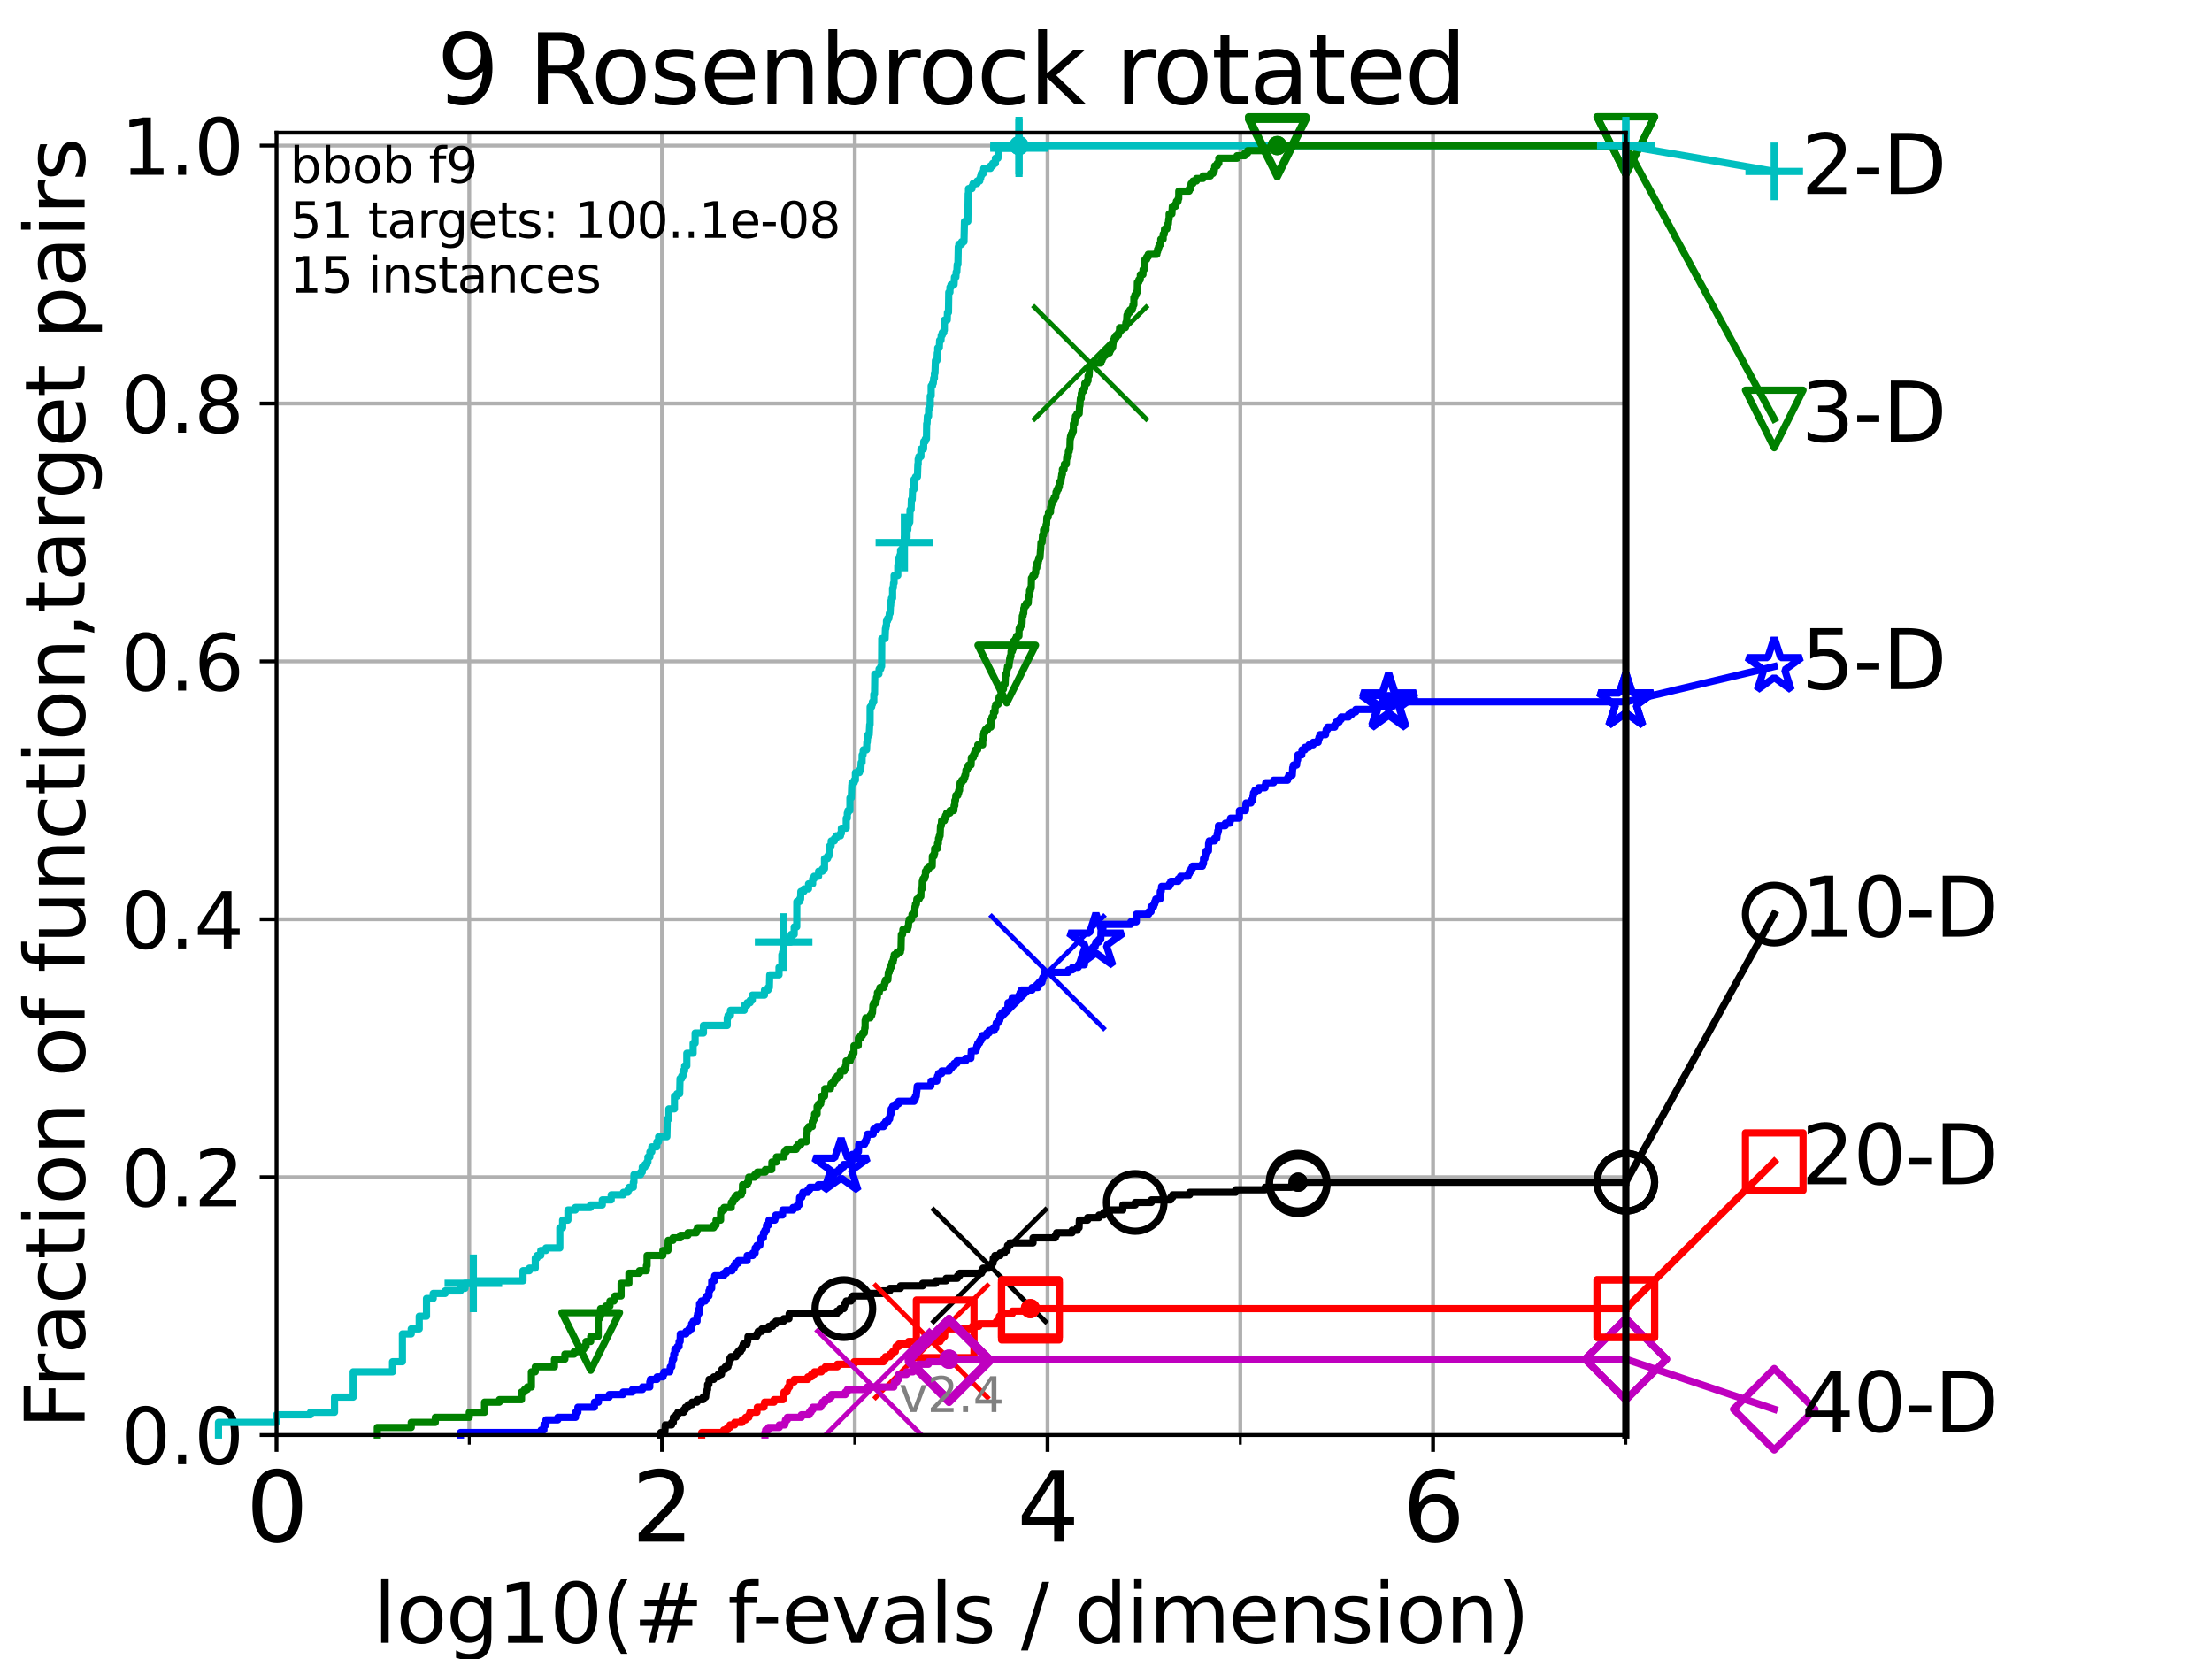 <?xml version="1.0" encoding="utf-8" standalone="no"?>
<!DOCTYPE svg PUBLIC "-//W3C//DTD SVG 1.1//EN"
  "http://www.w3.org/Graphics/SVG/1.1/DTD/svg11.dtd">
<svg height="345.6pt" version="1.1" viewBox="0 0 460.8 345.6" width="460.8pt" xmlns="http://www.w3.org/2000/svg" xmlns:xlink="http://www.w3.org/1999/xlink">
 <defs>
  <style type="text/css">*{stroke-linecap:butt;stroke-linejoin:round;}</style>
 </defs>
 <g id="figure_1">
  <g id="patch_1">
   <path d="M 0 345.6 
L 460.8 345.6 
L 460.8 0 
L 0 0 
z
" style="fill:#ffffff;"/>
  </g>
  <g id="axes_1">
   <g id="patch_2">
    <path d="M 57.6 298.944 
L 338.688 298.944 
L 338.688 27.648 
L 57.6 27.648 
z
" style="fill:#ffffff;"/>
   </g>
   <g id="matplotlib.axis_1">
    <g id="xtick_1">
     <g id="line2d_1">
      <path clip-path="url(#p85b18434ce)" d="M 57.6 298.944 
L 57.6 27.648 
" style="fill:none;stroke:#b0b0b0;stroke-linecap:square;stroke-width:0.8;"/>
     </g>
     <g id="line2d_2">
      <defs>
       <path d="M 0 0 
L 0 3.5 
" id="m9e78fceaaa" style="stroke:#000000;stroke-width:0.8;"/>
      </defs>
      <g>
       <use style="stroke:#000000;stroke-width:0.8;" x="57.6" xlink:href="#m9e78fceaaa" y="298.944"/>
      </g>
     </g>
     <g id="text_1">
      <!-- 0 -->
      <g transform="translate(51.237 321.141)scale(0.2 -0.2)">
       <defs>
        <path d="M 2034 4250 
Q 1547 4250 1301 3770 
Q 1056 3291 1056 2328 
Q 1056 1369 1301 889 
Q 1547 409 2034 409 
Q 2525 409 2770 889 
Q 3016 1369 3016 2328 
Q 3016 3291 2770 3770 
Q 2525 4250 2034 4250 
z
M 2034 4750 
Q 2819 4750 3233 4129 
Q 3647 3509 3647 2328 
Q 3647 1150 3233 529 
Q 2819 -91 2034 -91 
Q 1250 -91 836 529 
Q 422 1150 422 2328 
Q 422 3509 836 4129 
Q 1250 4750 2034 4750 
z
" id="DejaVuSans-30" transform="scale(0.016)"/>
       </defs>
       <use xlink:href="#DejaVuSans-30"/>
      </g>
     </g>
    </g>
    <g id="xtick_2">
     <g id="line2d_3">
      <path clip-path="url(#p85b18434ce)" d="M 137.911 298.944 
L 137.911 27.648 
" style="fill:none;stroke:#b0b0b0;stroke-linecap:square;stroke-width:0.8;"/>
     </g>
     <g id="line2d_4">
      <g>
       <use style="stroke:#000000;stroke-width:0.8;" x="137.911" xlink:href="#m9e78fceaaa" y="298.944"/>
      </g>
     </g>
     <g id="text_2">
      <!-- 2 -->
      <g transform="translate(131.548 321.141)scale(0.2 -0.2)">
       <defs>
        <path d="M 1228 531 
L 3431 531 
L 3431 0 
L 469 0 
L 469 531 
Q 828 903 1448 1529 
Q 2069 2156 2228 2338 
Q 2531 2678 2651 2914 
Q 2772 3150 2772 3378 
Q 2772 3750 2511 3984 
Q 2250 4219 1831 4219 
Q 1534 4219 1204 4116 
Q 875 4013 500 3803 
L 500 4441 
Q 881 4594 1212 4672 
Q 1544 4750 1819 4750 
Q 2544 4750 2975 4387 
Q 3406 4025 3406 3419 
Q 3406 3131 3298 2873 
Q 3191 2616 2906 2266 
Q 2828 2175 2409 1742 
Q 1991 1309 1228 531 
z
" id="DejaVuSans-32" transform="scale(0.016)"/>
       </defs>
       <use xlink:href="#DejaVuSans-32"/>
      </g>
     </g>
    </g>
    <g id="xtick_3">
     <g id="line2d_5">
      <path clip-path="url(#p85b18434ce)" d="M 218.222 298.944 
L 218.222 27.648 
" style="fill:none;stroke:#b0b0b0;stroke-linecap:square;stroke-width:0.8;"/>
     </g>
     <g id="line2d_6">
      <g>
       <use style="stroke:#000000;stroke-width:0.8;" x="218.222" xlink:href="#m9e78fceaaa" y="298.944"/>
      </g>
     </g>
     <g id="text_3">
      <!-- 4 -->
      <g transform="translate(211.859 321.141)scale(0.2 -0.2)">
       <defs>
        <path d="M 2419 4116 
L 825 1625 
L 2419 1625 
L 2419 4116 
z
M 2253 4666 
L 3047 4666 
L 3047 1625 
L 3713 1625 
L 3713 1100 
L 3047 1100 
L 3047 0 
L 2419 0 
L 2419 1100 
L 313 1100 
L 313 1709 
L 2253 4666 
z
" id="DejaVuSans-34" transform="scale(0.016)"/>
       </defs>
       <use xlink:href="#DejaVuSans-34"/>
      </g>
     </g>
    </g>
    <g id="xtick_4">
     <g id="line2d_7">
      <path clip-path="url(#p85b18434ce)" d="M 298.533 298.944 
L 298.533 27.648 
" style="fill:none;stroke:#b0b0b0;stroke-linecap:square;stroke-width:0.8;"/>
     </g>
     <g id="line2d_8">
      <g>
       <use style="stroke:#000000;stroke-width:0.8;" x="298.533" xlink:href="#m9e78fceaaa" y="298.944"/>
      </g>
     </g>
     <g id="text_4">
      <!-- 6 -->
      <g transform="translate(292.17 321.141)scale(0.2 -0.2)">
       <defs>
        <path d="M 2113 2584 
Q 1688 2584 1439 2293 
Q 1191 2003 1191 1497 
Q 1191 994 1439 701 
Q 1688 409 2113 409 
Q 2538 409 2786 701 
Q 3034 994 3034 1497 
Q 3034 2003 2786 2293 
Q 2538 2584 2113 2584 
z
M 3366 4563 
L 3366 3988 
Q 3128 4100 2886 4159 
Q 2644 4219 2406 4219 
Q 1781 4219 1451 3797 
Q 1122 3375 1075 2522 
Q 1259 2794 1537 2939 
Q 1816 3084 2150 3084 
Q 2853 3084 3261 2657 
Q 3669 2231 3669 1497 
Q 3669 778 3244 343 
Q 2819 -91 2113 -91 
Q 1303 -91 875 529 
Q 447 1150 447 2328 
Q 447 3434 972 4092 
Q 1497 4750 2381 4750 
Q 2619 4750 2861 4703 
Q 3103 4656 3366 4563 
z
" id="DejaVuSans-36" transform="scale(0.016)"/>
       </defs>
       <use xlink:href="#DejaVuSans-36"/>
      </g>
     </g>
    </g>
    <g id="xtick_5">
     <g id="line2d_9">
      <path clip-path="url(#p85b18434ce)" d="M 97.755 298.944 
L 97.755 27.648 
" style="fill:none;stroke:#b0b0b0;stroke-linecap:square;stroke-width:0.8;"/>
     </g>
     <g id="line2d_10">
      <defs>
       <path d="M 0 0 
L 0 2 
" id="m84be3fc908" style="stroke:#000000;stroke-width:0.6;"/>
      </defs>
      <g>
       <use style="stroke:#000000;stroke-width:0.6;" x="97.755" xlink:href="#m84be3fc908" y="298.944"/>
      </g>
     </g>
    </g>
    <g id="xtick_6">
     <g id="line2d_11">
      <path clip-path="url(#p85b18434ce)" d="M 178.066 298.944 
L 178.066 27.648 
" style="fill:none;stroke:#b0b0b0;stroke-linecap:square;stroke-width:0.8;"/>
     </g>
     <g id="line2d_12">
      <g>
       <use style="stroke:#000000;stroke-width:0.6;" x="178.066" xlink:href="#m84be3fc908" y="298.944"/>
      </g>
     </g>
    </g>
    <g id="xtick_7">
     <g id="line2d_13">
      <path clip-path="url(#p85b18434ce)" d="M 258.377 298.944 
L 258.377 27.648 
" style="fill:none;stroke:#b0b0b0;stroke-linecap:square;stroke-width:0.8;"/>
     </g>
     <g id="line2d_14">
      <g>
       <use style="stroke:#000000;stroke-width:0.6;" x="258.377" xlink:href="#m84be3fc908" y="298.944"/>
      </g>
     </g>
    </g>
    <g id="xtick_8">
     <g id="line2d_15">
      <path clip-path="url(#p85b18434ce)" d="M 338.688 298.944 
L 338.688 27.648 
" style="fill:none;stroke:#b0b0b0;stroke-linecap:square;stroke-width:0.8;"/>
     </g>
     <g id="line2d_16">
      <g>
       <use style="stroke:#000000;stroke-width:0.6;" x="338.688" xlink:href="#m84be3fc908" y="298.944"/>
      </g>
     </g>
    </g>
    <g id="text_5">
     <!-- log10(# f-evals / dimension) -->
     <g transform="translate(77.764 342.218)scale(0.17 -0.17)">
      <defs>
       <path d="M 603 4863 
L 1178 4863 
L 1178 0 
L 603 0 
L 603 4863 
z
" id="DejaVuSans-6c" transform="scale(0.016)"/>
       <path d="M 1959 3097 
Q 1497 3097 1228 2736 
Q 959 2375 959 1747 
Q 959 1119 1226 758 
Q 1494 397 1959 397 
Q 2419 397 2687 759 
Q 2956 1122 2956 1747 
Q 2956 2369 2687 2733 
Q 2419 3097 1959 3097 
z
M 1959 3584 
Q 2709 3584 3137 3096 
Q 3566 2609 3566 1747 
Q 3566 888 3137 398 
Q 2709 -91 1959 -91 
Q 1206 -91 779 398 
Q 353 888 353 1747 
Q 353 2609 779 3096 
Q 1206 3584 1959 3584 
z
" id="DejaVuSans-6f" transform="scale(0.016)"/>
       <path d="M 2906 1791 
Q 2906 2416 2648 2759 
Q 2391 3103 1925 3103 
Q 1463 3103 1205 2759 
Q 947 2416 947 1791 
Q 947 1169 1205 825 
Q 1463 481 1925 481 
Q 2391 481 2648 825 
Q 2906 1169 2906 1791 
z
M 3481 434 
Q 3481 -459 3084 -895 
Q 2688 -1331 1869 -1331 
Q 1566 -1331 1297 -1286 
Q 1028 -1241 775 -1147 
L 775 -588 
Q 1028 -725 1275 -790 
Q 1522 -856 1778 -856 
Q 2344 -856 2625 -561 
Q 2906 -266 2906 331 
L 2906 616 
Q 2728 306 2450 153 
Q 2172 0 1784 0 
Q 1141 0 747 490 
Q 353 981 353 1791 
Q 353 2603 747 3093 
Q 1141 3584 1784 3584 
Q 2172 3584 2450 3431 
Q 2728 3278 2906 2969 
L 2906 3500 
L 3481 3500 
L 3481 434 
z
" id="DejaVuSans-67" transform="scale(0.016)"/>
       <path d="M 794 531 
L 1825 531 
L 1825 4091 
L 703 3866 
L 703 4441 
L 1819 4666 
L 2450 4666 
L 2450 531 
L 3481 531 
L 3481 0 
L 794 0 
L 794 531 
z
" id="DejaVuSans-31" transform="scale(0.016)"/>
       <path d="M 1984 4856 
Q 1566 4138 1362 3434 
Q 1159 2731 1159 2009 
Q 1159 1288 1364 580 
Q 1569 -128 1984 -844 
L 1484 -844 
Q 1016 -109 783 600 
Q 550 1309 550 2009 
Q 550 2706 781 3412 
Q 1013 4119 1484 4856 
L 1984 4856 
z
" id="DejaVuSans-28" transform="scale(0.016)"/>
       <path d="M 3272 2816 
L 2363 2816 
L 2100 1772 
L 3016 1772 
L 3272 2816 
z
M 2803 4594 
L 2478 3297 
L 3391 3297 
L 3719 4594 
L 4219 4594 
L 3897 3297 
L 4872 3297 
L 4872 2816 
L 3775 2816 
L 3519 1772 
L 4513 1772 
L 4513 1294 
L 3397 1294 
L 3072 0 
L 2572 0 
L 2894 1294 
L 1978 1294 
L 1656 0 
L 1153 0 
L 1478 1294 
L 494 1294 
L 494 1772 
L 1594 1772 
L 1856 2816 
L 850 2816 
L 850 3297 
L 1978 3297 
L 2297 4594 
L 2803 4594 
z
" id="DejaVuSans-23" transform="scale(0.016)"/>
       <path id="DejaVuSans-20" transform="scale(0.016)"/>
       <path d="M 2375 4863 
L 2375 4384 
L 1825 4384 
Q 1516 4384 1395 4259 
Q 1275 4134 1275 3809 
L 1275 3500 
L 2222 3500 
L 2222 3053 
L 1275 3053 
L 1275 0 
L 697 0 
L 697 3053 
L 147 3053 
L 147 3500 
L 697 3500 
L 697 3744 
Q 697 4328 969 4595 
Q 1241 4863 1831 4863 
L 2375 4863 
z
" id="DejaVuSans-66" transform="scale(0.016)"/>
       <path d="M 313 2009 
L 1997 2009 
L 1997 1497 
L 313 1497 
L 313 2009 
z
" id="DejaVuSans-2d" transform="scale(0.016)"/>
       <path d="M 3597 1894 
L 3597 1613 
L 953 1613 
Q 991 1019 1311 708 
Q 1631 397 2203 397 
Q 2534 397 2845 478 
Q 3156 559 3463 722 
L 3463 178 
Q 3153 47 2828 -22 
Q 2503 -91 2169 -91 
Q 1331 -91 842 396 
Q 353 884 353 1716 
Q 353 2575 817 3079 
Q 1281 3584 2069 3584 
Q 2775 3584 3186 3129 
Q 3597 2675 3597 1894 
z
M 3022 2063 
Q 3016 2534 2758 2815 
Q 2500 3097 2075 3097 
Q 1594 3097 1305 2825 
Q 1016 2553 972 2059 
L 3022 2063 
z
" id="DejaVuSans-65" transform="scale(0.016)"/>
       <path d="M 191 3500 
L 800 3500 
L 1894 563 
L 2988 3500 
L 3597 3500 
L 2284 0 
L 1503 0 
L 191 3500 
z
" id="DejaVuSans-76" transform="scale(0.016)"/>
       <path d="M 2194 1759 
Q 1497 1759 1228 1600 
Q 959 1441 959 1056 
Q 959 750 1161 570 
Q 1363 391 1709 391 
Q 2188 391 2477 730 
Q 2766 1069 2766 1631 
L 2766 1759 
L 2194 1759 
z
M 3341 1997 
L 3341 0 
L 2766 0 
L 2766 531 
Q 2569 213 2275 61 
Q 1981 -91 1556 -91 
Q 1019 -91 701 211 
Q 384 513 384 1019 
Q 384 1609 779 1909 
Q 1175 2209 1959 2209 
L 2766 2209 
L 2766 2266 
Q 2766 2663 2505 2880 
Q 2244 3097 1772 3097 
Q 1472 3097 1187 3025 
Q 903 2953 641 2809 
L 641 3341 
Q 956 3463 1253 3523 
Q 1550 3584 1831 3584 
Q 2591 3584 2966 3190 
Q 3341 2797 3341 1997 
z
" id="DejaVuSans-61" transform="scale(0.016)"/>
       <path d="M 2834 3397 
L 2834 2853 
Q 2591 2978 2328 3040 
Q 2066 3103 1784 3103 
Q 1356 3103 1142 2972 
Q 928 2841 928 2578 
Q 928 2378 1081 2264 
Q 1234 2150 1697 2047 
L 1894 2003 
Q 2506 1872 2764 1633 
Q 3022 1394 3022 966 
Q 3022 478 2636 193 
Q 2250 -91 1575 -91 
Q 1294 -91 989 -36 
Q 684 19 347 128 
L 347 722 
Q 666 556 975 473 
Q 1284 391 1588 391 
Q 1994 391 2212 530 
Q 2431 669 2431 922 
Q 2431 1156 2273 1281 
Q 2116 1406 1581 1522 
L 1381 1569 
Q 847 1681 609 1914 
Q 372 2147 372 2553 
Q 372 3047 722 3315 
Q 1072 3584 1716 3584 
Q 2034 3584 2315 3537 
Q 2597 3491 2834 3397 
z
" id="DejaVuSans-73" transform="scale(0.016)"/>
       <path d="M 1625 4666 
L 2156 4666 
L 531 -594 
L 0 -594 
L 1625 4666 
z
" id="DejaVuSans-2f" transform="scale(0.016)"/>
       <path d="M 2906 2969 
L 2906 4863 
L 3481 4863 
L 3481 0 
L 2906 0 
L 2906 525 
Q 2725 213 2448 61 
Q 2172 -91 1784 -91 
Q 1150 -91 751 415 
Q 353 922 353 1747 
Q 353 2572 751 3078 
Q 1150 3584 1784 3584 
Q 2172 3584 2448 3432 
Q 2725 3281 2906 2969 
z
M 947 1747 
Q 947 1113 1208 752 
Q 1469 391 1925 391 
Q 2381 391 2643 752 
Q 2906 1113 2906 1747 
Q 2906 2381 2643 2742 
Q 2381 3103 1925 3103 
Q 1469 3103 1208 2742 
Q 947 2381 947 1747 
z
" id="DejaVuSans-64" transform="scale(0.016)"/>
       <path d="M 603 3500 
L 1178 3500 
L 1178 0 
L 603 0 
L 603 3500 
z
M 603 4863 
L 1178 4863 
L 1178 4134 
L 603 4134 
L 603 4863 
z
" id="DejaVuSans-69" transform="scale(0.016)"/>
       <path d="M 3328 2828 
Q 3544 3216 3844 3400 
Q 4144 3584 4550 3584 
Q 5097 3584 5394 3201 
Q 5691 2819 5691 2113 
L 5691 0 
L 5113 0 
L 5113 2094 
Q 5113 2597 4934 2840 
Q 4756 3084 4391 3084 
Q 3944 3084 3684 2787 
Q 3425 2491 3425 1978 
L 3425 0 
L 2847 0 
L 2847 2094 
Q 2847 2600 2669 2842 
Q 2491 3084 2119 3084 
Q 1678 3084 1418 2786 
Q 1159 2488 1159 1978 
L 1159 0 
L 581 0 
L 581 3500 
L 1159 3500 
L 1159 2956 
Q 1356 3278 1631 3431 
Q 1906 3584 2284 3584 
Q 2666 3584 2933 3390 
Q 3200 3197 3328 2828 
z
" id="DejaVuSans-6d" transform="scale(0.016)"/>
       <path d="M 3513 2113 
L 3513 0 
L 2938 0 
L 2938 2094 
Q 2938 2591 2744 2837 
Q 2550 3084 2163 3084 
Q 1697 3084 1428 2787 
Q 1159 2491 1159 1978 
L 1159 0 
L 581 0 
L 581 3500 
L 1159 3500 
L 1159 2956 
Q 1366 3272 1645 3428 
Q 1925 3584 2291 3584 
Q 2894 3584 3203 3211 
Q 3513 2838 3513 2113 
z
" id="DejaVuSans-6e" transform="scale(0.016)"/>
       <path d="M 513 4856 
L 1013 4856 
Q 1481 4119 1714 3412 
Q 1947 2706 1947 2009 
Q 1947 1309 1714 600 
Q 1481 -109 1013 -844 
L 513 -844 
Q 928 -128 1133 580 
Q 1338 1288 1338 2009 
Q 1338 2731 1133 3434 
Q 928 4138 513 4856 
z
" id="DejaVuSans-29" transform="scale(0.016)"/>
      </defs>
      <use xlink:href="#DejaVuSans-6c"/>
      <use x="27.783" xlink:href="#DejaVuSans-6f"/>
      <use x="88.965" xlink:href="#DejaVuSans-67"/>
      <use x="152.441" xlink:href="#DejaVuSans-31"/>
      <use x="216.064" xlink:href="#DejaVuSans-30"/>
      <use x="279.688" xlink:href="#DejaVuSans-28"/>
      <use x="318.701" xlink:href="#DejaVuSans-23"/>
      <use x="402.49" xlink:href="#DejaVuSans-20"/>
      <use x="434.277" xlink:href="#DejaVuSans-66"/>
      <use x="463.982" xlink:href="#DejaVuSans-2d"/>
      <use x="500.066" xlink:href="#DejaVuSans-65"/>
      <use x="561.59" xlink:href="#DejaVuSans-76"/>
      <use x="620.77" xlink:href="#DejaVuSans-61"/>
      <use x="682.049" xlink:href="#DejaVuSans-6c"/>
      <use x="709.832" xlink:href="#DejaVuSans-73"/>
      <use x="761.932" xlink:href="#DejaVuSans-20"/>
      <use x="793.719" xlink:href="#DejaVuSans-2f"/>
      <use x="827.41" xlink:href="#DejaVuSans-20"/>
      <use x="859.197" xlink:href="#DejaVuSans-64"/>
      <use x="922.674" xlink:href="#DejaVuSans-69"/>
      <use x="950.457" xlink:href="#DejaVuSans-6d"/>
      <use x="1047.869" xlink:href="#DejaVuSans-65"/>
      <use x="1109.393" xlink:href="#DejaVuSans-6e"/>
      <use x="1172.771" xlink:href="#DejaVuSans-73"/>
      <use x="1224.871" xlink:href="#DejaVuSans-69"/>
      <use x="1252.654" xlink:href="#DejaVuSans-6f"/>
      <use x="1313.836" xlink:href="#DejaVuSans-6e"/>
      <use x="1377.215" xlink:href="#DejaVuSans-29"/>
     </g>
    </g>
   </g>
   <g id="matplotlib.axis_2">
    <g id="ytick_1">
     <g id="line2d_17">
      <path clip-path="url(#p85b18434ce)" d="M 57.6 298.944 
L 338.688 298.944 
" style="fill:none;stroke:#b0b0b0;stroke-linecap:square;stroke-width:0.8;"/>
     </g>
     <g id="line2d_18">
      <defs>
       <path d="M 0 0 
L -3.5 0 
" id="m7a7be6a553" style="stroke:#000000;stroke-width:0.8;"/>
      </defs>
      <g>
       <use style="stroke:#000000;stroke-width:0.8;" x="57.6" xlink:href="#m7a7be6a553" y="298.944"/>
      </g>
     </g>
     <g id="text_6">
      <!-- 0.0 -->
      <g transform="translate(25.155 305.023)scale(0.16 -0.16)">
       <defs>
        <path d="M 684 794 
L 1344 794 
L 1344 0 
L 684 0 
L 684 794 
z
" id="DejaVuSans-2e" transform="scale(0.016)"/>
       </defs>
       <use xlink:href="#DejaVuSans-30"/>
       <use x="63.623" xlink:href="#DejaVuSans-2e"/>
       <use x="95.41" xlink:href="#DejaVuSans-30"/>
      </g>
     </g>
    </g>
    <g id="ytick_2">
     <g id="line2d_19">
      <path clip-path="url(#p85b18434ce)" d="M 57.6 245.222 
L 338.688 245.222 
" style="fill:none;stroke:#b0b0b0;stroke-linecap:square;stroke-width:0.8;"/>
     </g>
     <g id="line2d_20">
      <g>
       <use style="stroke:#000000;stroke-width:0.8;" x="57.6" xlink:href="#m7a7be6a553" y="245.222"/>
      </g>
     </g>
     <g id="text_7">
      <!-- 0.2 -->
      <g transform="translate(25.155 251.301)scale(0.16 -0.16)">
       <use xlink:href="#DejaVuSans-30"/>
       <use x="63.623" xlink:href="#DejaVuSans-2e"/>
       <use x="95.41" xlink:href="#DejaVuSans-32"/>
      </g>
     </g>
    </g>
    <g id="ytick_3">
     <g id="line2d_21">
      <path clip-path="url(#p85b18434ce)" d="M 57.6 191.5 
L 338.688 191.5 
" style="fill:none;stroke:#b0b0b0;stroke-linecap:square;stroke-width:0.8;"/>
     </g>
     <g id="line2d_22">
      <g>
       <use style="stroke:#000000;stroke-width:0.8;" x="57.6" xlink:href="#m7a7be6a553" y="191.5"/>
      </g>
     </g>
     <g id="text_8">
      <!-- 0.4 -->
      <g transform="translate(25.155 197.579)scale(0.16 -0.16)">
       <use xlink:href="#DejaVuSans-30"/>
       <use x="63.623" xlink:href="#DejaVuSans-2e"/>
       <use x="95.41" xlink:href="#DejaVuSans-34"/>
      </g>
     </g>
    </g>
    <g id="ytick_4">
     <g id="line2d_23">
      <path clip-path="url(#p85b18434ce)" d="M 57.6 137.778 
L 338.688 137.778 
" style="fill:none;stroke:#b0b0b0;stroke-linecap:square;stroke-width:0.8;"/>
     </g>
     <g id="line2d_24">
      <g>
       <use style="stroke:#000000;stroke-width:0.8;" x="57.6" xlink:href="#m7a7be6a553" y="137.778"/>
      </g>
     </g>
     <g id="text_9">
      <!-- 0.6 -->
      <g transform="translate(25.155 143.857)scale(0.16 -0.16)">
       <use xlink:href="#DejaVuSans-30"/>
       <use x="63.623" xlink:href="#DejaVuSans-2e"/>
       <use x="95.41" xlink:href="#DejaVuSans-36"/>
      </g>
     </g>
    </g>
    <g id="ytick_5">
     <g id="line2d_25">
      <path clip-path="url(#p85b18434ce)" d="M 57.6 84.056 
L 338.688 84.056 
" style="fill:none;stroke:#b0b0b0;stroke-linecap:square;stroke-width:0.8;"/>
     </g>
     <g id="line2d_26">
      <g>
       <use style="stroke:#000000;stroke-width:0.8;" x="57.6" xlink:href="#m7a7be6a553" y="84.056"/>
      </g>
     </g>
     <g id="text_10">
      <!-- 0.8 -->
      <g transform="translate(25.155 90.135)scale(0.16 -0.16)">
       <defs>
        <path d="M 2034 2216 
Q 1584 2216 1326 1975 
Q 1069 1734 1069 1313 
Q 1069 891 1326 650 
Q 1584 409 2034 409 
Q 2484 409 2743 651 
Q 3003 894 3003 1313 
Q 3003 1734 2745 1975 
Q 2488 2216 2034 2216 
z
M 1403 2484 
Q 997 2584 770 2862 
Q 544 3141 544 3541 
Q 544 4100 942 4425 
Q 1341 4750 2034 4750 
Q 2731 4750 3128 4425 
Q 3525 4100 3525 3541 
Q 3525 3141 3298 2862 
Q 3072 2584 2669 2484 
Q 3125 2378 3379 2068 
Q 3634 1759 3634 1313 
Q 3634 634 3220 271 
Q 2806 -91 2034 -91 
Q 1263 -91 848 271 
Q 434 634 434 1313 
Q 434 1759 690 2068 
Q 947 2378 1403 2484 
z
M 1172 3481 
Q 1172 3119 1398 2916 
Q 1625 2713 2034 2713 
Q 2441 2713 2670 2916 
Q 2900 3119 2900 3481 
Q 2900 3844 2670 4047 
Q 2441 4250 2034 4250 
Q 1625 4250 1398 4047 
Q 1172 3844 1172 3481 
z
" id="DejaVuSans-38" transform="scale(0.016)"/>
       </defs>
       <use xlink:href="#DejaVuSans-30"/>
       <use x="63.623" xlink:href="#DejaVuSans-2e"/>
       <use x="95.41" xlink:href="#DejaVuSans-38"/>
      </g>
     </g>
    </g>
    <g id="ytick_6">
     <g id="line2d_27">
      <path clip-path="url(#p85b18434ce)" d="M 57.6 30.334 
L 338.688 30.334 
" style="fill:none;stroke:#b0b0b0;stroke-linecap:square;stroke-width:0.8;"/>
     </g>
     <g id="line2d_28">
      <g>
       <use style="stroke:#000000;stroke-width:0.8;" x="57.6" xlink:href="#m7a7be6a553" y="30.334"/>
      </g>
     </g>
     <g id="text_11">
      <!-- 1.0 -->
      <g transform="translate(25.155 36.413)scale(0.16 -0.16)">
       <use xlink:href="#DejaVuSans-31"/>
       <use x="63.623" xlink:href="#DejaVuSans-2e"/>
       <use x="95.41" xlink:href="#DejaVuSans-30"/>
      </g>
     </g>
    </g>
    <g id="text_12">
     <!-- Fraction of function,target pairs -->
     <g transform="translate(17.62 297.681)rotate(-90)scale(0.17 -0.17)">
      <defs>
       <path d="M 628 4666 
L 3309 4666 
L 3309 4134 
L 1259 4134 
L 1259 2759 
L 3109 2759 
L 3109 2228 
L 1259 2228 
L 1259 0 
L 628 0 
L 628 4666 
z
" id="DejaVuSans-46" transform="scale(0.016)"/>
       <path d="M 2631 2963 
Q 2534 3019 2420 3045 
Q 2306 3072 2169 3072 
Q 1681 3072 1420 2755 
Q 1159 2438 1159 1844 
L 1159 0 
L 581 0 
L 581 3500 
L 1159 3500 
L 1159 2956 
Q 1341 3275 1631 3429 
Q 1922 3584 2338 3584 
Q 2397 3584 2469 3576 
Q 2541 3569 2628 3553 
L 2631 2963 
z
" id="DejaVuSans-72" transform="scale(0.016)"/>
       <path d="M 3122 3366 
L 3122 2828 
Q 2878 2963 2633 3030 
Q 2388 3097 2138 3097 
Q 1578 3097 1268 2742 
Q 959 2388 959 1747 
Q 959 1106 1268 751 
Q 1578 397 2138 397 
Q 2388 397 2633 464 
Q 2878 531 3122 666 
L 3122 134 
Q 2881 22 2623 -34 
Q 2366 -91 2075 -91 
Q 1284 -91 818 406 
Q 353 903 353 1747 
Q 353 2603 823 3093 
Q 1294 3584 2113 3584 
Q 2378 3584 2631 3529 
Q 2884 3475 3122 3366 
z
" id="DejaVuSans-63" transform="scale(0.016)"/>
       <path d="M 1172 4494 
L 1172 3500 
L 2356 3500 
L 2356 3053 
L 1172 3053 
L 1172 1153 
Q 1172 725 1289 603 
Q 1406 481 1766 481 
L 2356 481 
L 2356 0 
L 1766 0 
Q 1100 0 847 248 
Q 594 497 594 1153 
L 594 3053 
L 172 3053 
L 172 3500 
L 594 3500 
L 594 4494 
L 1172 4494 
z
" id="DejaVuSans-74" transform="scale(0.016)"/>
       <path d="M 544 1381 
L 544 3500 
L 1119 3500 
L 1119 1403 
Q 1119 906 1312 657 
Q 1506 409 1894 409 
Q 2359 409 2629 706 
Q 2900 1003 2900 1516 
L 2900 3500 
L 3475 3500 
L 3475 0 
L 2900 0 
L 2900 538 
Q 2691 219 2414 64 
Q 2138 -91 1772 -91 
Q 1169 -91 856 284 
Q 544 659 544 1381 
z
M 1991 3584 
L 1991 3584 
z
" id="DejaVuSans-75" transform="scale(0.016)"/>
       <path d="M 750 794 
L 1409 794 
L 1409 256 
L 897 -744 
L 494 -744 
L 750 256 
L 750 794 
z
" id="DejaVuSans-2c" transform="scale(0.016)"/>
       <path d="M 1159 525 
L 1159 -1331 
L 581 -1331 
L 581 3500 
L 1159 3500 
L 1159 2969 
Q 1341 3281 1617 3432 
Q 1894 3584 2278 3584 
Q 2916 3584 3314 3078 
Q 3713 2572 3713 1747 
Q 3713 922 3314 415 
Q 2916 -91 2278 -91 
Q 1894 -91 1617 61 
Q 1341 213 1159 525 
z
M 3116 1747 
Q 3116 2381 2855 2742 
Q 2594 3103 2138 3103 
Q 1681 3103 1420 2742 
Q 1159 2381 1159 1747 
Q 1159 1113 1420 752 
Q 1681 391 2138 391 
Q 2594 391 2855 752 
Q 3116 1113 3116 1747 
z
" id="DejaVuSans-70" transform="scale(0.016)"/>
      </defs>
      <use xlink:href="#DejaVuSans-46"/>
      <use x="50.27" xlink:href="#DejaVuSans-72"/>
      <use x="91.383" xlink:href="#DejaVuSans-61"/>
      <use x="152.662" xlink:href="#DejaVuSans-63"/>
      <use x="207.643" xlink:href="#DejaVuSans-74"/>
      <use x="246.852" xlink:href="#DejaVuSans-69"/>
      <use x="274.635" xlink:href="#DejaVuSans-6f"/>
      <use x="335.816" xlink:href="#DejaVuSans-6e"/>
      <use x="399.195" xlink:href="#DejaVuSans-20"/>
      <use x="430.982" xlink:href="#DejaVuSans-6f"/>
      <use x="492.164" xlink:href="#DejaVuSans-66"/>
      <use x="527.369" xlink:href="#DejaVuSans-20"/>
      <use x="559.156" xlink:href="#DejaVuSans-66"/>
      <use x="594.361" xlink:href="#DejaVuSans-75"/>
      <use x="657.74" xlink:href="#DejaVuSans-6e"/>
      <use x="721.119" xlink:href="#DejaVuSans-63"/>
      <use x="776.1" xlink:href="#DejaVuSans-74"/>
      <use x="815.309" xlink:href="#DejaVuSans-69"/>
      <use x="843.092" xlink:href="#DejaVuSans-6f"/>
      <use x="904.273" xlink:href="#DejaVuSans-6e"/>
      <use x="967.652" xlink:href="#DejaVuSans-2c"/>
      <use x="999.439" xlink:href="#DejaVuSans-74"/>
      <use x="1038.648" xlink:href="#DejaVuSans-61"/>
      <use x="1099.928" xlink:href="#DejaVuSans-72"/>
      <use x="1139.291" xlink:href="#DejaVuSans-67"/>
      <use x="1202.768" xlink:href="#DejaVuSans-65"/>
      <use x="1264.291" xlink:href="#DejaVuSans-74"/>
      <use x="1303.5" xlink:href="#DejaVuSans-20"/>
      <use x="1335.287" xlink:href="#DejaVuSans-70"/>
      <use x="1398.764" xlink:href="#DejaVuSans-61"/>
      <use x="1460.043" xlink:href="#DejaVuSans-69"/>
      <use x="1487.826" xlink:href="#DejaVuSans-72"/>
      <use x="1528.939" xlink:href="#DejaVuSans-73"/>
     </g>
    </g>
   </g>
   <g id="line2d_29">
    <defs>
     <path d="M 0 1.5 
C 0.398 1.5 0.779 1.342 1.061 1.061 
C 1.342 0.779 1.5 0.398 1.5 0 
C 1.5 -0.398 1.342 -0.779 1.061 -1.061 
C 0.779 -1.342 0.398 -1.5 0 -1.5 
C -0.398 -1.5 -0.779 -1.342 -1.061 -1.061 
C -1.342 -0.779 -1.5 -0.398 -1.5 0 
C -1.5 0.398 -1.342 0.779 -1.061 1.061 
C -0.779 1.342 -0.398 1.5 0 1.5 
z
" id="m9235bc6abf" style="stroke:#00bfbf;"/>
    </defs>
    <g>
     <use style="fill:#00bfbf;stroke:#00bfbf;" x="212.278" xlink:href="#m9235bc6abf" y="30.334"/>
     <use style="fill:#00bfbf;stroke:#00bfbf;" x="212.278" xlink:href="#m9235bc6abf" y="30.334"/>
    </g>
   </g>
   <g id="line2d_30">
    <path d="M 45.512 298.944 
L 45.512 296.311 
L 57.6 296.311 
L 57.6 294.731 
L 64.671 294.731 
L 64.671 294.204 
L 69.688 294.204 
L 69.688 291.044 
L 73.579 291.044 
L 73.579 285.777 
L 81.776 285.777 
L 81.776 283.67 
L 83.83 283.67 
L 83.83 277.877 
L 85.667 277.877 
L 85.667 276.823 
L 87.33 276.823 
L 87.33 274.19 
L 88.847 274.19 
L 88.847 270.503 
L 90.243 270.503 
L 90.243 269.45 
L 92.738 269.45 
L 92.738 268.923 
L 95.918 268.923 
L 95.918 268.396 
L 96.861 268.396 
L 96.861 267.343 
L 98.606 267.343 
L 98.606 266.816 
L 108.949 266.816 
L 108.949 264.709 
L 110.274 264.709 
L 110.274 264.183 
L 111.506 264.183 
L 111.506 262.076 
L 111.897 262.076 
L 111.897 261.549 
L 112.656 261.549 
L 112.656 260.496 
L 113.735 260.496 
L 113.735 259.969 
L 116.621 259.969 
L 116.621 255.756 
L 117.203 255.756 
L 117.203 254.176 
L 118.31 254.176 
L 118.31 252.069 
L 119.85 252.069 
L 119.85 251.542 
L 122.989 251.542 
L 122.989 251.016 
L 125.471 251.016 
L 125.471 249.962 
L 127.326 249.962 
L 127.326 248.909 
L 129.853 248.909 
L 129.853 248.382 
L 130.796 248.382 
L 130.796 247.855 
L 131.056 247.855 
L 131.056 247.329 
L 131.938 247.329 
L 131.938 246.275 
L 132.06 246.275 
L 132.06 244.695 
L 133.466 244.695 
L 133.466 244.169 
L 133.8 244.169 
L 133.8 243.115 
L 134.343 243.115 
L 134.343 242.589 
L 134.766 242.589 
L 134.766 242.062 
L 134.974 242.062 
L 134.974 241.009 
L 135.382 241.009 
L 135.382 239.955 
L 135.78 239.955 
L 135.78 238.902 
L 136.832 238.902 
L 136.832 237.848 
L 137.199 237.848 
L 137.199 236.795 
L 138.927 236.795 
L 139.009 233.108 
L 139.334 233.108 
L 139.334 231.001 
L 140.499 231.001 
L 140.499 228.368 
L 141.018 228.368 
L 141.018 227.841 
L 141.592 227.841 
L 141.662 224.681 
L 142.01 224.681 
L 142.01 224.155 
L 142.284 224.155 
L 142.284 223.101 
L 142.62 223.101 
L 142.62 222.048 
L 143.08 222.048 
L 143.08 219.414 
L 144.391 219.414 
L 144.391 217.308 
L 144.807 217.308 
L 144.807 215.201 
L 146.538 215.201 
L 146.538 213.621 
L 151.502 213.621 
L 151.502 212.041 
L 151.661 212.041 
L 151.661 211.514 
L 152.169 211.514 
L 152.169 210.461 
L 155.038 210.461 
L 155.038 209.407 
L 155.647 209.407 
L 155.647 208.881 
L 156.267 208.881 
L 156.267 208.354 
L 156.718 208.354 
L 156.718 207.301 
L 159.253 207.301 
L 159.253 206.247 
L 160.006 206.247 
L 160.006 205.721 
L 160.274 205.721 
L 160.346 203.087 
L 162.282 203.087 
L 162.282 201.507 
L 162.875 201.507 
L 162.875 198.874 
L 163.021 198.874 
L 163.021 198.347 
L 163.185 198.347 
L 163.246 196.24 
L 164.731 196.24 
L 164.806 194.66 
L 165.447 194.66 
L 165.447 193.08 
L 165.978 193.08 
L 165.996 187.813 
L 166.561 187.813 
L 166.561 187.287 
L 166.779 187.287 
L 166.829 185.706 
L 167.481 185.706 
L 167.481 185.18 
L 168.431 185.18 
L 168.431 184.126 
L 169.288 184.126 
L 169.288 183.073 
L 169.588 183.073 
L 169.588 182.546 
L 170.527 182.546 
L 170.527 181.493 
L 171.353 181.493 
L 171.353 180.966 
L 171.759 180.966 
L 171.759 178.86 
L 172.398 178.86 
L 172.398 178.333 
L 172.685 178.333 
L 172.685 177.806 
L 172.827 177.806 
L 172.827 176.226 
L 173.131 176.226 
L 173.154 175.173 
L 173.823 175.173 
L 173.823 174.646 
L 174.186 174.646 
L 174.186 174.119 
L 175.088 174.119 
L 175.088 173.593 
L 175.273 173.593 
L 175.273 172.539 
L 176.287 172.539 
L 176.287 170.433 
L 176.508 170.433 
L 176.508 169.379 
L 176.641 169.379 
L 176.641 168.853 
L 177.052 168.853 
L 177.052 166.219 
L 177.336 166.219 
L 177.436 163.586 
L 177.481 163.586 
L 177.481 163.059 
L 177.944 163.059 
L 177.944 162.532 
L 178.197 162.532 
L 178.197 160.952 
L 179.025 160.952 
L 179.025 160.426 
L 179.319 160.426 
L 179.392 158.846 
L 179.585 158.846 
L 179.601 157.265 
L 179.784 157.265 
L 179.839 156.212 
L 180.519 156.212 
L 180.579 154.632 
L 180.662 154.632 
L 180.722 153.579 
L 180.797 153.579 
L 180.797 153.052 
L 181.071 153.052 
L 181.173 150.945 
L 181.253 150.945 
L 181.268 147.258 
L 181.584 147.258 
L 181.584 146.732 
L 181.74 146.732 
L 181.74 146.205 
L 182.027 146.205 
L 182.027 144.625 
L 182.18 144.625 
L 182.235 140.411 
L 183.099 140.411 
L 183.125 139.358 
L 183.473 139.358 
L 183.473 138.831 
L 183.658 138.831 
L 183.69 133.038 
L 184.383 133.038 
L 184.456 130.931 
L 184.552 130.931 
L 184.552 130.404 
L 184.672 130.404 
L 184.672 129.351 
L 184.897 129.351 
L 184.897 128.824 
L 185.166 128.824 
L 185.265 127.771 
L 185.42 127.771 
L 185.494 126.191 
L 185.54 126.191 
L 185.602 125.138 
L 185.704 125.138 
L 185.704 124.611 
L 185.944 124.611 
L 185.944 122.504 
L 186.077 122.504 
L 186.143 121.451 
L 186.257 121.451 
L 186.257 119.871 
L 187.03 119.871 
L 187.03 117.764 
L 187.248 117.764 
L 187.248 116.184 
L 187.473 116.184 
L 187.473 115.657 
L 187.615 115.657 
L 187.615 114.604 
L 188.073 114.604 
L 188.073 113.55 
L 188.404 113.55 
L 188.413 111.97 
L 188.95 111.97 
L 188.95 110.39 
L 189.117 110.39 
L 189.135 109.337 
L 189.301 109.337 
L 189.301 108.81 
L 189.524 108.81 
L 189.578 106.177 
L 189.806 106.177 
L 189.86 104.07 
L 190.036 104.07 
L 190.106 101.963 
L 190.405 101.963 
L 190.405 99.857 
L 190.725 99.857 
L 190.725 99.33 
L 191.121 99.33 
L 191.207 96.697 
L 191.273 96.697 
L 191.273 95.643 
L 191.407 95.643 
L 191.407 95.116 
L 191.844 95.116 
L 191.844 93.536 
L 192.397 93.536 
L 192.435 91.956 
L 192.758 91.956 
L 192.758 91.43 
L 193 91.43 
L 193.041 88.27 
L 193.122 88.27 
L 193.195 86.69 
L 193.439 86.69 
L 193.45 85.109 
L 193.636 85.109 
L 193.636 84.583 
L 193.789 84.583 
L 193.789 82.476 
L 193.983 82.476 
L 193.983 80.369 
L 194.261 80.369 
L 194.261 79.843 
L 194.422 79.843 
L 194.504 78.789 
L 194.656 78.789 
L 194.659 77.736 
L 194.77 77.736 
L 194.863 75.102 
L 195.186 75.102 
L 195.258 73.522 
L 195.352 73.522 
L 195.352 72.469 
L 195.676 72.469 
L 195.74 70.889 
L 196.022 70.889 
L 196.078 69.836 
L 196.282 69.836 
L 196.282 69.309 
L 196.604 69.309 
L 196.604 68.782 
L 196.721 68.782 
L 196.727 66.675 
L 197.324 66.675 
L 197.367 65.095 
L 197.582 65.095 
L 197.642 60.882 
L 197.89 60.882 
L 197.89 59.829 
L 198.104 59.829 
L 198.104 59.302 
L 198.744 59.302 
L 198.829 57.722 
L 199.126 57.722 
L 199.183 56.668 
L 199.318 56.668 
L 199.403 55.088 
L 199.551 55.088 
L 199.625 51.402 
L 199.741 51.402 
L 199.741 50.875 
L 200.33 50.875 
L 200.33 50.348 
L 200.814 50.348 
L 200.913 46.135 
L 201.612 46.135 
L 201.693 40.341 
L 201.756 40.341 
L 201.756 39.288 
L 202.489 39.288 
L 202.489 38.761 
L 202.705 38.761 
L 202.705 38.234 
L 203.548 38.234 
L 203.548 37.708 
L 204.101 37.708 
L 204.101 37.181 
L 204.285 37.181 
L 204.285 36.654 
L 204.426 36.654 
L 204.426 36.128 
L 204.853 36.128 
L 204.932 35.074 
L 206.331 35.074 
L 206.331 34.548 
L 206.793 34.548 
L 206.793 34.021 
L 207.361 34.021 
L 207.361 32.968 
L 207.894 32.968 
L 207.957 30.861 
L 212.278 30.861 
L 212.278 30.334 
L 338.688 30.334 
L 338.688 30.334 
" style="fill:none;stroke:#00bfbf;stroke-linecap:square;stroke-width:1.5;"/>
   </g>
   <g id="line2d_31">
    <defs>
     <path d="M -6 0 
L 6 0 
M 0 6 
L 0 -6 
" id="mc2cacf8f0f" style="stroke:#00bfbf;stroke-width:1.5;"/>
    </defs>
    <g>
     <use style="fill-opacity:0;stroke:#00bfbf;stroke-width:1.5;" x="98.606" xlink:href="#mc2cacf8f0f" y="267.343"/>
     <use style="fill-opacity:0;stroke:#00bfbf;stroke-width:1.5;" x="163.246" xlink:href="#mc2cacf8f0f" y="196.24"/>
     <use style="fill-opacity:0;stroke:#00bfbf;stroke-width:1.5;" x="188.404" xlink:href="#mc2cacf8f0f" y="113.024"/>
     <use style="fill-opacity:0;stroke:#00bfbf;stroke-width:1.5;" x="212.278" xlink:href="#mc2cacf8f0f" y="30.861"/>
     <use style="fill-opacity:0;stroke:#00bfbf;stroke-width:1.5;" x="212.278" xlink:href="#mc2cacf8f0f" y="30.334"/>
     <use style="fill-opacity:0;stroke:#00bfbf;stroke-width:1.5;" x="338.688" xlink:href="#mc2cacf8f0f" y="30.334"/>
    </g>
   </g>
   <g id="line2d_32">
    <path style="fill:none;stroke:#00bfbf;stroke-linecap:square;stroke-width:1.5;"/>
    <g/>
   </g>
   <g id="line2d_33">
    <defs>
     <path d="M 0 1.5 
C 0.398 1.5 0.779 1.342 1.061 1.061 
C 1.342 0.779 1.5 0.398 1.5 0 
C 1.5 -0.398 1.342 -0.779 1.061 -1.061 
C 0.779 -1.342 0.398 -1.5 0 -1.5 
C -0.398 -1.5 -0.779 -1.342 -1.061 -1.061 
C -1.342 -0.779 -1.5 -0.398 -1.5 0 
C -1.5 0.398 -1.342 0.779 -1.061 1.061 
C -0.779 1.342 -0.398 1.5 0 1.5 
z
" id="m289b56a5c4" style="stroke:#008000;"/>
    </defs>
    <g>
     <use style="fill:#008000;stroke:#008000;" x="266.082" xlink:href="#m289b56a5c4" y="30.334"/>
     <use style="fill:#008000;stroke:#008000;" x="266.082" xlink:href="#m289b56a5c4" y="30.334"/>
    </g>
   </g>
   <g id="line2d_34">
    <path d="M 78.596 298.944 
L 78.596 297.364 
L 85.667 297.364 
L 85.667 296.311 
L 90.684 296.311 
L 90.684 295.257 
L 97.755 295.257 
L 97.755 294.204 
L 100.935 294.204 
L 100.935 292.097 
L 104.034 292.097 
L 104.034 291.57 
L 108.64 291.57 
L 108.64 289.99 
L 109.252 289.99 
L 109.252 289.464 
L 109.843 289.464 
L 109.843 288.937 
L 110.694 288.937 
L 110.694 285.777 
L 111.506 285.777 
L 111.506 284.723 
L 115.502 284.723 
L 115.502 283.143 
L 117.673 283.143 
L 117.673 282.09 
L 119.603 282.09 
L 119.603 281.563 
L 120.572 281.563 
L 120.572 281.037 
L 121.638 281.037 
L 121.638 280.51 
L 122.076 280.51 
L 122.076 279.457 
L 123.057 279.457 
L 123.057 278.403 
L 124.62 278.403 
L 124.62 274.716 
L 124.867 274.716 
L 124.867 274.19 
L 125.111 274.19 
L 125.111 272.61 
L 126.168 272.61 
L 126.168 272.083 
L 127.057 272.083 
L 127.057 271.03 
L 127.903 271.03 
L 127.903 270.503 
L 128.108 270.503 
L 128.108 269.976 
L 129.386 269.976 
L 129.386 267.343 
L 131.013 267.343 
L 131.013 265.236 
L 133.201 265.236 
L 133.201 264.709 
L 134.661 264.709 
L 134.661 263.656 
L 134.801 263.656 
L 134.801 261.549 
L 138.084 261.549 
L 138.084 260.496 
L 139.145 260.496 
L 139.199 258.389 
L 140.196 258.389 
L 140.196 257.862 
L 141.756 257.862 
L 141.756 257.336 
L 143.316 257.336 
L 143.316 256.809 
L 145.059 256.809 
L 145.059 256.282 
L 145.289 256.282 
L 145.289 255.756 
L 148.671 255.756 
L 148.671 255.229 
L 149.165 255.229 
L 149.165 254.176 
L 150.115 254.176 
L 150.115 252.596 
L 150.258 252.596 
L 150.258 252.069 
L 150.822 252.069 
L 150.822 251.542 
L 152.335 251.542 
L 152.335 250.489 
L 152.687 250.489 
L 152.687 249.962 
L 153.057 249.962 
L 153.057 249.436 
L 153.49 249.436 
L 153.49 248.909 
L 154.44 248.909 
L 154.44 248.382 
L 154.663 248.382 
L 154.686 246.802 
L 155.679 246.802 
L 155.679 246.275 
L 155.929 246.275 
L 155.97 245.222 
L 157.224 245.222 
L 157.224 244.695 
L 157.754 244.695 
L 157.754 244.169 
L 159.423 244.169 
L 159.423 243.642 
L 160.774 243.642 
L 160.806 242.062 
L 161.749 242.062 
L 161.749 241.009 
L 163.321 241.009 
L 163.402 239.955 
L 163.815 239.955 
L 163.815 239.428 
L 165.862 239.428 
L 165.862 238.902 
L 166.267 238.902 
L 166.267 238.375 
L 166.873 238.375 
L 166.873 237.848 
L 167.975 237.848 
L 167.975 236.268 
L 168.13 236.268 
L 168.13 235.215 
L 168.476 235.215 
L 168.476 234.688 
L 169.216 234.688 
L 169.216 233.635 
L 169.408 233.635 
L 169.408 233.108 
L 169.692 233.108 
L 169.692 232.055 
L 170.22 232.055 
L 170.22 230.475 
L 170.563 230.475 
L 170.563 229.948 
L 170.969 229.948 
L 170.969 229.421 
L 171.091 229.421 
L 171.091 228.368 
L 171.771 228.368 
L 171.838 226.788 
L 173.003 226.788 
L 173.003 226.261 
L 173.127 226.261 
L 173.127 225.735 
L 173.629 225.735 
L 173.629 225.208 
L 173.941 225.208 
L 173.941 224.681 
L 174.406 224.681 
L 174.406 224.155 
L 174.977 224.155 
L 175.06 223.101 
L 175.896 223.101 
L 175.896 222.575 
L 176.125 222.575 
L 176.125 222.048 
L 176.242 222.048 
L 176.261 220.994 
L 177.129 220.994 
L 177.129 220.468 
L 177.306 220.468 
L 177.306 219.941 
L 177.625 219.941 
L 177.625 219.414 
L 177.897 219.414 
L 177.897 217.834 
L 178.789 217.834 
L 178.812 216.254 
L 179.3 216.254 
L 179.3 215.728 
L 179.665 215.728 
L 179.665 215.201 
L 180.058 215.201 
L 180.141 214.148 
L 180.218 214.148 
L 180.218 212.567 
L 180.346 212.567 
L 180.346 212.041 
L 181.28 212.041 
L 181.28 211.514 
L 181.596 211.514 
L 181.596 210.987 
L 181.757 210.987 
L 181.841 209.407 
L 182.023 209.407 
L 182.023 208.881 
L 182.503 208.881 
L 182.592 207.827 
L 182.771 207.827 
L 182.784 206.774 
L 183.17 206.774 
L 183.17 206.247 
L 183.304 206.247 
L 183.304 205.721 
L 184.145 205.721 
L 184.145 205.194 
L 184.292 205.194 
L 184.292 204.667 
L 184.45 204.667 
L 184.45 204.141 
L 184.954 204.141 
L 185.06 202.56 
L 185.245 202.56 
L 185.245 202.034 
L 185.422 202.034 
L 185.422 201.507 
L 185.649 201.507 
L 185.649 200.98 
L 185.806 200.98 
L 185.806 200.454 
L 186.047 200.454 
L 186.047 199.927 
L 186.161 199.927 
L 186.161 199.4 
L 186.274 199.4 
L 186.274 198.874 
L 186.849 198.874 
L 186.849 198.347 
L 187.571 198.347 
L 187.571 197.82 
L 187.696 197.82 
L 187.766 194.66 
L 188.024 194.66 
L 188.093 193.607 
L 189.078 193.607 
L 189.078 193.08 
L 189.226 193.08 
L 189.303 192.027 
L 189.4 192.027 
L 189.4 191.5 
L 189.903 191.5 
L 189.994 190.447 
L 190.522 190.447 
L 190.602 188.867 
L 190.704 188.867 
L 190.704 188.34 
L 190.902 188.34 
L 191 187.287 
L 191.494 187.287 
L 191.494 186.76 
L 191.832 186.76 
L 191.861 185.18 
L 192.099 185.18 
L 192.128 183.6 
L 192.27 183.6 
L 192.27 183.073 
L 192.609 183.073 
L 192.609 182.546 
L 192.783 182.546 
L 192.783 181.493 
L 193.08 181.493 
L 193.08 180.966 
L 193.517 180.966 
L 193.517 180.44 
L 194.194 180.44 
L 194.231 178.333 
L 194.584 178.333 
L 194.584 177.806 
L 194.703 177.806 
L 194.703 176.753 
L 195.297 176.753 
L 195.299 175.699 
L 195.48 175.699 
L 195.504 174.646 
L 195.666 174.646 
L 195.666 174.119 
L 195.834 174.119 
L 195.924 172.013 
L 196.088 172.013 
L 196.152 170.959 
L 196.746 170.959 
L 196.746 170.433 
L 196.952 170.433 
L 196.952 169.906 
L 197.196 169.906 
L 197.196 169.379 
L 197.896 169.379 
L 197.896 168.853 
L 198.694 168.853 
L 198.758 167.799 
L 198.905 167.799 
L 198.905 166.746 
L 199.047 166.746 
L 199.118 165.692 
L 199.541 165.692 
L 199.541 165.166 
L 199.715 165.166 
L 199.715 164.639 
L 199.895 164.639 
L 199.895 163.586 
L 200.011 163.586 
L 200.011 163.059 
L 200.348 163.059 
L 200.348 162.532 
L 200.798 162.532 
L 200.798 162.006 
L 200.997 162.006 
L 200.997 161.479 
L 201.159 161.479 
L 201.219 160.426 
L 201.468 160.426 
L 201.468 159.899 
L 201.759 159.899 
L 201.759 159.372 
L 202.292 159.372 
L 202.351 157.792 
L 202.777 157.792 
L 202.777 157.265 
L 203.013 157.265 
L 203.013 156.739 
L 203.175 156.739 
L 203.175 156.212 
L 203.664 156.212 
L 203.685 155.159 
L 204.715 155.159 
L 204.715 154.105 
L 204.854 154.105 
L 204.868 153.052 
L 204.968 153.052 
L 204.968 152.525 
L 205.239 152.525 
L 205.239 151.999 
L 205.764 151.999 
L 205.764 151.472 
L 206.416 151.472 
L 206.454 149.892 
L 206.639 149.892 
L 206.639 149.365 
L 206.966 149.365 
L 206.968 148.312 
L 207.286 148.312 
L 207.286 147.258 
L 207.431 147.258 
L 207.431 146.732 
L 207.951 146.732 
L 207.951 145.678 
L 208.149 145.678 
L 208.149 145.152 
L 208.503 145.152 
L 208.603 143.572 
L 209.038 143.572 
L 209.077 142.518 
L 209.381 142.518 
L 209.475 140.411 
L 209.721 140.411 
L 209.808 139.358 
L 209.883 139.358 
L 209.883 138.831 
L 210.188 138.831 
L 210.297 137.778 
L 210.33 137.778 
L 210.33 137.251 
L 210.447 137.251 
L 210.447 136.725 
L 210.594 136.725 
L 210.625 135.671 
L 210.901 135.671 
L 210.901 135.145 
L 211.095 135.145 
L 211.131 133.565 
L 211.547 133.565 
L 211.547 133.038 
L 211.762 133.038 
L 211.762 132.511 
L 212.269 132.511 
L 212.301 130.931 
L 212.528 130.931 
L 212.528 130.404 
L 212.738 130.404 
L 212.738 129.878 
L 212.911 129.878 
L 212.968 128.298 
L 213.122 128.298 
L 213.122 127.771 
L 213.265 127.771 
L 213.271 126.718 
L 213.404 126.718 
L 213.404 126.191 
L 213.763 126.191 
L 213.763 125.664 
L 214.194 125.664 
L 214.291 124.084 
L 214.463 124.084 
L 214.471 123.031 
L 214.646 123.031 
L 214.646 122.504 
L 214.822 122.504 
L 214.868 120.397 
L 215.151 120.397 
L 215.151 119.871 
L 215.573 119.871 
L 215.573 119.344 
L 215.75 119.344 
L 215.776 118.291 
L 215.984 118.291 
L 216.033 117.237 
L 216.284 117.237 
L 216.284 116.711 
L 216.41 116.711 
L 216.41 116.184 
L 216.646 116.184 
L 216.755 114.604 
L 216.777 114.604 
L 216.856 113.024 
L 217.091 113.024 
L 217.175 111.444 
L 217.385 111.444 
L 217.388 110.39 
L 217.895 110.39 
L 217.903 109.337 
L 218.008 109.337 
L 218.085 107.757 
L 218.346 107.757 
L 218.425 106.704 
L 218.837 106.704 
L 218.866 105.65 
L 218.962 105.65 
L 218.962 105.124 
L 219.116 105.124 
L 219.116 104.597 
L 219.408 104.597 
L 219.408 104.07 
L 219.63 104.07 
L 219.63 103.543 
L 219.942 103.543 
L 219.99 102.49 
L 220.193 102.49 
L 220.193 101.963 
L 220.468 101.963 
L 220.468 101.437 
L 220.664 101.437 
L 220.728 100.383 
L 221.007 100.383 
L 221.106 99.33 
L 221.173 99.33 
L 221.173 98.803 
L 221.32 98.803 
L 221.32 97.75 
L 221.67 97.75 
L 221.732 96.697 
L 222.134 96.697 
L 222.226 95.116 
L 222.553 95.116 
L 222.553 94.063 
L 222.736 94.063 
L 222.736 93.536 
L 222.872 93.536 
L 222.927 91.43 
L 223.003 91.43 
L 223.003 90.903 
L 223.183 90.903 
L 223.183 90.376 
L 223.402 90.376 
L 223.402 89.85 
L 223.595 89.85 
L 223.612 88.27 
L 223.872 88.27 
L 223.967 87.216 
L 224.033 87.216 
L 224.033 86.69 
L 224.361 86.69 
L 224.361 86.163 
L 224.816 86.163 
L 224.889 84.583 
L 224.957 84.583 
L 225.065 83.003 
L 225.25 83.003 
L 225.26 81.949 
L 225.39 81.949 
L 225.39 81.423 
L 225.783 81.423 
L 225.783 80.896 
L 225.977 80.896 
L 225.985 79.843 
L 226.448 79.843 
L 226.448 79.316 
L 226.663 79.316 
L 226.663 78.263 
L 226.879 78.263 
L 226.965 76.682 
L 227.08 76.682 
L 227.121 75.629 
L 229.326 75.629 
L 229.326 75.102 
L 229.567 75.102 
L 229.567 74.576 
L 229.811 74.576 
L 229.811 74.049 
L 230.284 74.049 
L 230.284 73.522 
L 231.151 73.522 
L 231.151 72.996 
L 231.388 72.996 
L 231.388 72.469 
L 231.78 72.469 
L 231.883 71.416 
L 231.902 71.416 
L 231.902 70.889 
L 232.142 70.889 
L 232.142 70.362 
L 232.516 70.362 
L 232.516 69.836 
L 232.991 69.836 
L 232.991 69.309 
L 233.175 69.309 
L 233.242 68.255 
L 234.449 68.255 
L 234.538 67.202 
L 234.674 67.202 
L 234.768 65.622 
L 234.941 65.622 
L 234.941 65.095 
L 235.373 65.095 
L 235.373 64.569 
L 235.868 64.569 
L 235.868 64.042 
L 236.014 64.042 
L 236.014 63.515 
L 236.203 63.515 
L 236.203 61.935 
L 236.424 61.935 
L 236.424 61.409 
L 236.701 61.409 
L 236.701 60.882 
L 236.898 60.882 
L 236.938 58.775 
L 237.243 58.775 
L 237.243 58.248 
L 237.54 58.248 
L 237.555 57.195 
L 238.099 57.195 
L 238.113 56.142 
L 238.37 56.142 
L 238.393 55.088 
L 238.504 55.088 
L 238.504 54.035 
L 238.88 54.035 
L 238.88 53.508 
L 239.193 53.508 
L 239.193 52.982 
L 241.002 52.982 
L 241.002 52.455 
L 241.143 52.455 
L 241.143 51.928 
L 241.344 51.928 
L 241.344 51.402 
L 241.477 51.402 
L 241.477 50.875 
L 241.81 50.875 
L 241.81 49.821 
L 242.306 49.821 
L 242.311 48.768 
L 242.54 48.768 
L 242.595 47.715 
L 243.066 47.715 
L 243.066 47.188 
L 243.259 47.188 
L 243.259 46.661 
L 243.392 46.661 
L 243.471 45.608 
L 243.547 45.608 
L 243.547 44.555 
L 244.129 44.555 
L 244.22 42.975 
L 244.893 42.975 
L 244.893 42.448 
L 245.07 42.448 
L 245.07 41.921 
L 245.414 41.921 
L 245.414 41.395 
L 245.551 41.395 
L 245.56 39.814 
L 247.735 39.814 
L 247.735 39.288 
L 248.059 39.288 
L 248.125 38.234 
L 248.519 38.234 
L 248.519 37.708 
L 249.248 37.708 
L 249.248 37.181 
L 250.615 37.181 
L 250.615 36.654 
L 252.15 36.654 
L 252.15 36.128 
L 252.7 36.128 
L 252.7 35.601 
L 252.963 35.601 
L 253.061 34.548 
L 253.565 34.548 
L 253.565 34.021 
L 253.903 34.021 
L 253.903 32.968 
L 257.693 32.968 
L 257.693 32.441 
L 259.319 32.441 
L 259.319 31.914 
L 259.9 31.914 
L 259.9 31.387 
L 263.106 31.387 
L 263.106 30.861 
L 266.082 30.861 
L 266.082 30.334 
L 338.688 30.334 
L 338.688 30.334 
" style="fill:none;stroke:#008000;stroke-linecap:square;stroke-width:1.5;"/>
   </g>
   <g id="line2d_35">
    <defs>
     <path d="M -0 6 
L 6 -6 
L -6 -6 
z
" id="m827f91608d" style="stroke:#008000;stroke-linejoin:miter;stroke-width:1.5;"/>
    </defs>
    <g>
     <use style="fill-opacity:0;stroke:#008000;stroke-linejoin:miter;stroke-width:1.5;" x="123.057" xlink:href="#m827f91608d" y="279.457"/>
     <use style="fill-opacity:0;stroke:#008000;stroke-linejoin:miter;stroke-width:1.5;" x="209.721" xlink:href="#m827f91608d" y="140.411"/>
     <use style="fill-opacity:0;stroke:#008000;stroke-linejoin:miter;stroke-width:1.5;" x="266.082" xlink:href="#m827f91608d" y="30.861"/>
     <use style="fill-opacity:0;stroke:#008000;stroke-linejoin:miter;stroke-width:1.5;" x="266.082" xlink:href="#m827f91608d" y="30.334"/>
     <use style="fill-opacity:0;stroke:#008000;stroke-linejoin:miter;stroke-width:1.5;" x="338.688" xlink:href="#m827f91608d" y="30.334"/>
    </g>
   </g>
   <g id="line2d_36">
    <path style="fill:none;stroke:#008000;stroke-linecap:square;stroke-width:1.5;"/>
    <g/>
   </g>
   <g id="line2d_37">
    <path clip-path="url(#p85b18434ce)" d="M 227.13 75.629 
" style="fill:none;stroke:#008000;stroke-linecap:square;stroke-width:1.5;"/>
    <defs>
     <path d="M -12 12 
L 12 -12 
M -12 -12 
L 12 12 
" id="mb0ff2947ef" style="stroke:#008000;"/>
    </defs>
    <g clip-path="url(#p85b18434ce)">
     <use style="fill:#008000;stroke:#008000;" x="227.13" xlink:href="#mb0ff2947ef" y="75.629"/>
    </g>
   </g>
   <g id="line2d_38">
    <defs>
     <path d="M 0 1.5 
C 0.398 1.5 0.779 1.342 1.061 1.061 
C 1.342 0.779 1.5 0.398 1.5 0 
C 1.5 -0.398 1.342 -0.779 1.061 -1.061 
C 0.779 -1.342 0.398 -1.5 0 -1.5 
C -0.398 -1.5 -0.779 -1.342 -1.061 -1.061 
C -1.342 -0.779 -1.5 -0.398 -1.5 0 
C -1.5 0.398 -1.342 0.779 -1.061 1.061 
C -0.779 1.342 -0.398 1.5 0 1.5 
z
" id="md3f0d0e3a2" style="stroke:#0000ff;"/>
    </defs>
    <g>
     <use style="fill:#0000ff;stroke:#0000ff;" x="289.283" xlink:href="#md3f0d0e3a2" y="146.205"/>
     <use style="fill:#0000ff;stroke:#0000ff;" x="289.283" xlink:href="#md3f0d0e3a2" y="146.205"/>
    </g>
   </g>
   <g id="line2d_39">
    <path d="M 95.918 298.944 
L 95.918 298.417 
L 112.73 298.417 
L 112.73 297.891 
L 113.311 297.891 
L 113.311 296.837 
L 113.735 296.837 
L 113.735 295.784 
L 116.203 295.784 
L 116.203 295.257 
L 119.899 295.257 
L 119.899 294.204 
L 120.382 294.204 
L 120.382 293.15 
L 123.83 293.15 
L 123.83 292.097 
L 124.669 292.097 
L 124.669 291.044 
L 126.905 291.044 
L 126.905 290.517 
L 129.798 290.517 
L 129.798 289.99 
L 131.74 289.99 
L 131.74 289.464 
L 133.844 289.464 
L 133.844 288.937 
L 135.362 288.937 
L 135.362 287.884 
L 135.482 287.884 
L 135.482 287.357 
L 136.869 287.357 
L 136.869 286.83 
L 138.119 286.83 
L 138.119 286.304 
L 138.324 286.304 
L 138.324 285.777 
L 139.541 285.777 
L 139.636 284.723 
L 139.949 284.723 
L 140.011 283.67 
L 140.104 283.67 
L 140.104 283.143 
L 140.348 283.143 
L 140.348 282.09 
L 140.559 282.09 
L 140.589 281.037 
L 141.09 281.037 
L 141.09 280.51 
L 141.464 280.51 
L 141.464 279.457 
L 141.69 279.457 
L 141.718 277.877 
L 142.91 277.877 
L 142.91 277.35 
L 143.528 277.35 
L 143.528 276.823 
L 144.075 276.823 
L 144.075 275.77 
L 144.391 275.77 
L 144.391 275.243 
L 145.213 275.243 
L 145.213 274.19 
L 145.327 274.19 
L 145.327 273.663 
L 145.621 273.663 
L 145.621 272.61 
L 145.733 272.61 
L 145.733 271.556 
L 146.107 271.556 
L 146.107 271.03 
L 146.917 271.03 
L 146.917 270.503 
L 147.247 270.503 
L 147.247 269.976 
L 147.69 269.976 
L 147.69 268.923 
L 147.868 268.923 
L 147.868 268.396 
L 148.258 268.396 
L 148.277 266.816 
L 148.827 266.816 
L 148.883 265.763 
L 150.766 265.763 
L 150.766 265.236 
L 151.325 265.236 
L 151.325 264.709 
L 152.527 264.709 
L 152.527 264.183 
L 152.944 264.183 
L 152.944 263.656 
L 153.207 263.656 
L 153.207 263.129 
L 153.82 263.129 
L 153.82 262.603 
L 155.654 262.603 
L 155.654 261.549 
L 156.824 261.549 
L 156.824 261.023 
L 157.312 261.023 
L 157.312 259.969 
L 157.675 259.969 
L 157.675 259.443 
L 158.293 259.443 
L 158.358 258.389 
L 158.53 258.389 
L 158.53 257.862 
L 159.036 257.862 
L 159.036 256.809 
L 159.334 256.809 
L 159.334 256.282 
L 159.628 256.282 
L 159.678 255.229 
L 160.094 255.229 
L 160.191 254.176 
L 161.42 254.176 
L 161.42 253.649 
L 161.609 253.649 
L 161.609 253.122 
L 163.029 253.122 
L 163.054 252.069 
L 165.201 252.069 
L 165.201 251.542 
L 166.09 251.542 
L 166.09 251.016 
L 166.487 251.016 
L 166.575 249.436 
L 167.027 249.436 
L 167.027 248.909 
L 167.243 248.909 
L 167.243 248.382 
L 168.282 248.382 
L 168.282 247.855 
L 168.675 247.855 
L 168.675 247.329 
L 170.468 247.329 
L 170.468 246.802 
L 172.347 246.802 
L 172.347 246.275 
L 173.091 246.275 
L 173.091 245.749 
L 173.262 245.749 
L 173.262 245.222 
L 173.581 245.222 
L 173.581 244.695 
L 173.778 244.695 
L 173.778 244.169 
L 174.737 244.169 
L 174.737 243.642 
L 175.212 243.642 
L 175.212 243.115 
L 175.73 243.115 
L 175.73 242.589 
L 177.164 242.589 
L 177.164 242.062 
L 177.459 242.062 
L 177.517 240.482 
L 178.442 240.482 
L 178.442 239.955 
L 178.831 239.955 
L 178.887 238.375 
L 180.114 238.375 
L 180.114 237.848 
L 180.425 237.848 
L 180.425 237.322 
L 180.57 237.322 
L 180.57 236.795 
L 180.706 236.795 
L 180.706 236.268 
L 181.902 236.268 
L 182 235.215 
L 182.698 235.215 
L 182.698 234.688 
L 184.071 234.688 
L 184.071 234.162 
L 184.476 234.162 
L 184.476 233.635 
L 184.997 233.635 
L 184.997 233.108 
L 185.332 233.108 
L 185.43 232.055 
L 185.617 232.055 
L 185.646 231.001 
L 185.942 231.001 
L 185.942 230.475 
L 186.649 230.475 
L 186.649 229.948 
L 187.205 229.948 
L 187.205 229.421 
L 190.412 229.421 
L 190.412 228.895 
L 190.695 228.895 
L 190.695 228.368 
L 190.875 228.368 
L 190.962 227.315 
L 190.995 227.315 
L 191.076 226.261 
L 193.907 226.261 
L 193.96 225.208 
L 195.137 225.208 
L 195.137 224.681 
L 195.304 224.681 
L 195.304 224.155 
L 195.52 224.155 
L 195.52 223.628 
L 196.176 223.628 
L 196.176 223.101 
L 197.746 223.101 
L 197.746 222.575 
L 198.196 222.575 
L 198.196 222.048 
L 198.78 222.048 
L 198.78 221.521 
L 199.346 221.521 
L 199.346 220.994 
L 201.175 220.994 
L 201.175 220.468 
L 202.243 220.468 
L 202.343 218.888 
L 203.337 218.888 
L 203.337 218.361 
L 203.495 218.361 
L 203.495 217.834 
L 203.692 217.834 
L 203.692 217.308 
L 204.064 217.308 
L 204.064 216.781 
L 204.367 216.781 
L 204.367 216.254 
L 204.633 216.254 
L 204.633 215.728 
L 205.547 215.728 
L 205.547 215.201 
L 206.034 215.201 
L 206.034 214.674 
L 207.115 214.674 
L 207.115 214.148 
L 207.454 214.148 
L 207.53 213.094 
L 207.913 213.094 
L 207.913 212.567 
L 208.266 212.567 
L 208.276 211.514 
L 208.691 211.514 
L 208.691 210.987 
L 209.263 210.987 
L 209.263 210.461 
L 209.937 210.461 
L 209.987 208.881 
L 210.689 208.881 
L 210.689 208.354 
L 210.878 208.354 
L 210.878 207.827 
L 212.268 207.827 
L 212.268 207.301 
L 212.503 207.301 
L 212.503 206.774 
L 212.742 206.774 
L 212.742 206.247 
L 215.003 206.247 
L 215.003 205.721 
L 216.235 205.721 
L 216.235 205.194 
L 216.499 205.194 
L 216.499 204.667 
L 217.066 204.667 
L 217.066 204.141 
L 217.217 204.141 
L 217.217 203.614 
L 217.443 203.614 
L 217.546 202.56 
L 222.561 202.56 
L 222.561 202.034 
L 223.425 202.034 
L 223.425 201.507 
L 224.63 201.507 
L 224.63 200.98 
L 225.906 200.98 
L 225.906 199.4 
L 226.037 199.4 
L 226.037 198.874 
L 226.867 198.874 
L 226.867 198.347 
L 227.007 198.347 
L 227.007 197.82 
L 227.684 197.82 
L 227.684 197.294 
L 228.128 197.294 
L 228.128 196.767 
L 228.295 196.767 
L 228.295 196.24 
L 228.899 196.24 
L 228.899 195.714 
L 229.305 195.714 
L 229.36 194.133 
L 229.47 194.133 
L 229.47 193.607 
L 229.741 193.607 
L 229.815 192.553 
L 235.56 192.553 
L 235.56 192.027 
L 236.717 192.027 
L 236.717 190.447 
L 239.293 190.447 
L 239.293 189.92 
L 239.788 189.92 
L 239.788 188.867 
L 240.335 188.867 
L 240.335 188.34 
L 240.552 188.34 
L 240.552 187.813 
L 240.761 187.813 
L 240.761 187.287 
L 241.671 187.287 
L 241.707 185.706 
L 241.903 185.706 
L 241.983 184.653 
L 243.588 184.653 
L 243.588 184.126 
L 243.899 184.126 
L 243.899 183.6 
L 245.454 183.6 
L 245.454 183.073 
L 245.915 183.073 
L 245.915 182.546 
L 247.5 182.546 
L 247.5 182.02 
L 247.773 182.02 
L 247.773 181.493 
L 248.121 181.493 
L 248.121 180.966 
L 248.395 180.966 
L 248.395 180.44 
L 250.484 180.44 
L 250.484 179.913 
L 250.714 179.913 
L 250.714 178.86 
L 251.008 178.86 
L 251.008 178.333 
L 251.126 178.333 
L 251.126 177.806 
L 251.241 177.806 
L 251.241 177.28 
L 251.746 177.28 
L 251.766 175.699 
L 251.891 175.699 
L 251.891 175.173 
L 253.03 175.173 
L 253.03 174.646 
L 253.485 174.646 
L 253.587 173.593 
L 253.687 173.593 
L 253.687 173.066 
L 253.825 173.066 
L 253.825 172.013 
L 255.252 172.013 
L 255.252 171.486 
L 256.221 171.486 
L 256.221 170.959 
L 256.357 170.959 
L 256.357 170.433 
L 258.181 170.433 
L 258.191 168.853 
L 259.462 168.853 
L 259.561 167.272 
L 260.6 167.272 
L 260.6 166.746 
L 260.963 166.746 
L 261.028 165.692 
L 261.119 165.692 
L 261.119 165.166 
L 261.402 165.166 
L 261.402 164.639 
L 262.19 164.639 
L 262.19 164.112 
L 263.538 164.112 
L 263.538 163.586 
L 263.68 163.586 
L 263.68 163.059 
L 265.318 163.059 
L 265.318 162.532 
L 268.234 162.532 
L 268.234 162.006 
L 268.469 162.006 
L 268.469 161.479 
L 269.198 161.479 
L 269.295 159.899 
L 269.42 159.899 
L 269.42 159.372 
L 270.111 159.372 
L 270.204 158.319 
L 270.322 158.319 
L 270.372 157.265 
L 271.18 157.265 
L 271.223 156.212 
L 271.841 156.212 
L 271.841 155.685 
L 272.675 155.685 
L 272.675 155.159 
L 273.567 155.159 
L 273.567 154.632 
L 274.606 154.632 
L 274.606 154.105 
L 274.769 154.105 
L 274.769 153.579 
L 274.969 153.579 
L 274.969 153.052 
L 276.147 153.052 
L 276.147 152.525 
L 276.267 152.525 
L 276.267 151.999 
L 276.555 151.999 
L 276.555 151.472 
L 278.048 151.472 
L 278.048 150.945 
L 278.309 150.945 
L 278.309 150.419 
L 278.985 150.419 
L 278.985 149.892 
L 279.387 149.892 
L 279.387 149.365 
L 280.929 149.365 
L 280.929 148.838 
L 281.607 148.838 
L 281.607 148.312 
L 282.423 148.312 
L 282.423 147.785 
L 285.933 147.785 
L 285.933 147.258 
L 288.68 147.258 
L 288.68 146.732 
L 289.283 146.732 
L 289.283 146.205 
L 338.688 146.205 
L 338.688 146.205 
" style="fill:none;stroke:#0000ff;stroke-linecap:square;stroke-width:1.5;"/>
   </g>
   <g id="line2d_40">
    <defs>
     <path d="M 0 -6 
L -1.347 -1.854 
L -5.706 -1.854 
L -2.18 0.708 
L -3.527 4.854 
L -0 2.292 
L 3.527 4.854 
L 2.18 0.708 
L 5.706 -1.854 
L 1.347 -1.854 
z
" id="m7e65200e63" style="stroke:#0000ff;stroke-linejoin:bevel;stroke-width:1.5;"/>
    </defs>
    <g>
     <use style="fill-opacity:0;stroke:#0000ff;stroke-linejoin:bevel;stroke-width:1.5;" x="175.212" xlink:href="#m7e65200e63" y="243.115"/>
     <use style="fill-opacity:0;stroke:#0000ff;stroke-linejoin:bevel;stroke-width:1.5;" x="228.295" xlink:href="#m7e65200e63" y="196.24"/>
     <use style="fill-opacity:0;stroke:#0000ff;stroke-linejoin:bevel;stroke-width:1.5;" x="289.283" xlink:href="#m7e65200e63" y="146.732"/>
     <use style="fill-opacity:0;stroke:#0000ff;stroke-linejoin:bevel;stroke-width:1.5;" x="289.283" xlink:href="#m7e65200e63" y="146.205"/>
     <use style="fill-opacity:0;stroke:#0000ff;stroke-linejoin:bevel;stroke-width:1.5;" x="338.688" xlink:href="#m7e65200e63" y="146.205"/>
    </g>
   </g>
   <g id="line2d_41">
    <path style="fill:none;stroke:#0000ff;stroke-linecap:square;stroke-width:1.5;"/>
    <g/>
   </g>
   <g id="line2d_42">
    <path clip-path="url(#p85b18434ce)" d="M 218.222 202.56 
" style="fill:none;stroke:#0000ff;stroke-linecap:square;stroke-width:1.5;"/>
    <defs>
     <path d="M -12 12 
L 12 -12 
M -12 -12 
L 12 12 
" id="m42cb1d1e0d" style="stroke:#0000ff;"/>
    </defs>
    <g clip-path="url(#p85b18434ce)">
     <use style="fill:#0000ff;stroke:#0000ff;" x="218.222" xlink:href="#m42cb1d1e0d" y="202.56"/>
    </g>
   </g>
   <g id="line2d_43">
    <defs>
     <path d="M 0 1.5 
C 0.398 1.5 0.779 1.342 1.061 1.061 
C 1.342 0.779 1.5 0.398 1.5 0 
C 1.5 -0.398 1.342 -0.779 1.061 -1.061 
C 0.779 -1.342 0.398 -1.5 0 -1.5 
C -0.398 -1.5 -0.779 -1.342 -1.061 -1.061 
C -1.342 -0.779 -1.5 -0.398 -1.5 0 
C -1.5 0.398 -1.342 0.779 -1.061 1.061 
C -0.779 1.342 -0.398 1.5 0 1.5 
z
" id="m6e89905004" style="stroke:#000000;"/>
    </defs>
    <g>
     <use style="stroke:#000000;" x="270.428" xlink:href="#m6e89905004" y="246.275"/>
     <use style="stroke:#000000;" x="270.428" xlink:href="#m6e89905004" y="246.275"/>
    </g>
   </g>
   <g id="line2d_44">
    <path d="M 137.647 298.944 
L 137.647 298.417 
L 138.494 298.417 
L 138.595 296.837 
L 139.918 296.837 
L 139.918 296.311 
L 140.272 296.311 
L 140.272 295.257 
L 140.842 295.257 
L 140.842 294.731 
L 141.206 294.731 
L 141.206 294.204 
L 142.419 294.204 
L 142.419 293.677 
L 142.779 293.677 
L 142.779 293.15 
L 143.388 293.15 
L 143.388 292.624 
L 144.173 292.624 
L 144.173 292.097 
L 145.213 292.097 
L 145.213 291.57 
L 146.474 291.57 
L 146.474 291.044 
L 147 291.044 
L 147.082 289.99 
L 147.297 289.99 
L 147.297 289.464 
L 147.409 289.464 
L 147.409 288.41 
L 147.68 288.41 
L 147.72 287.357 
L 148.686 287.357 
L 148.686 286.83 
L 149.602 286.83 
L 149.602 286.304 
L 150.301 286.304 
L 150.395 285.25 
L 151.073 285.25 
L 151.073 284.723 
L 151.661 284.723 
L 151.661 284.197 
L 151.827 284.197 
L 151.921 283.143 
L 152.246 283.143 
L 152.246 282.617 
L 153.323 282.617 
L 153.323 282.09 
L 153.736 282.09 
L 153.736 281.563 
L 154.283 281.563 
L 154.283 281.037 
L 154.628 281.037 
L 154.628 280.51 
L 154.827 280.51 
L 154.827 279.983 
L 155.628 279.983 
L 155.628 279.457 
L 155.767 279.457 
L 155.817 278.403 
L 157.642 278.403 
L 157.642 277.877 
L 157.937 277.877 
L 157.937 277.35 
L 158.721 277.35 
L 158.721 276.823 
L 160.147 276.823 
L 160.147 276.296 
L 160.966 276.296 
L 160.966 275.77 
L 161.632 275.77 
L 161.632 275.243 
L 163.25 275.243 
L 163.25 274.716 
L 164.357 274.716 
L 164.395 273.663 
L 174.316 273.663 
L 174.316 273.136 
L 174.984 273.136 
L 174.984 272.61 
L 175.793 272.61 
L 175.793 272.083 
L 175.952 272.083 
L 175.952 271.556 
L 176.268 271.556 
L 176.268 271.03 
L 177.289 271.03 
L 177.289 270.503 
L 177.657 270.503 
L 177.657 269.976 
L 181.32 269.976 
L 181.32 269.45 
L 183.848 269.45 
L 183.848 268.923 
L 185.366 268.923 
L 185.366 268.396 
L 187.566 268.396 
L 187.566 267.87 
L 192.2 267.87 
L 192.2 267.343 
L 194.937 267.343 
L 194.937 266.816 
L 197.105 266.816 
L 197.105 266.289 
L 199.451 266.289 
L 199.451 265.763 
L 199.912 265.763 
L 199.912 265.236 
L 204.482 265.236 
L 204.482 264.709 
L 204.769 264.709 
L 204.769 264.183 
L 206.008 264.183 
L 206.008 263.656 
L 206.626 263.656 
L 206.626 263.129 
L 206.885 263.129 
L 206.91 262.076 
L 207.248 262.076 
L 207.248 261.549 
L 208.356 261.549 
L 208.356 261.023 
L 209.246 261.023 
L 209.246 260.496 
L 209.787 260.496 
L 209.787 259.969 
L 209.899 259.969 
L 209.899 259.443 
L 210.42 259.443 
L 210.42 258.916 
L 215.199 258.916 
L 215.199 257.862 
L 219.847 257.862 
L 219.847 257.336 
L 220.105 257.336 
L 220.105 256.809 
L 223.337 256.809 
L 223.337 256.282 
L 224.416 256.282 
L 224.416 255.756 
L 224.788 255.756 
L 224.85 254.176 
L 226.571 254.176 
L 226.571 253.649 
L 228.95 253.649 
L 228.95 253.122 
L 229.932 253.122 
L 229.932 252.596 
L 231.124 252.596 
L 231.124 252.069 
L 233.9 252.069 
L 233.9 251.016 
L 236.486 251.016 
L 236.486 250.489 
L 239.854 250.489 
L 239.854 249.962 
L 243.86 249.962 
L 243.86 249.436 
L 244.285 249.436 
L 244.285 248.909 
L 247.832 248.909 
L 247.832 248.382 
L 257.404 248.382 
L 257.404 247.855 
L 263.555 247.855 
L 263.555 247.329 
L 269.065 247.329 
L 269.065 246.802 
L 270.428 246.802 
L 270.428 246.275 
L 338.688 246.275 
L 338.688 246.275 
" style="fill:none;stroke:#000000;stroke-linecap:square;stroke-width:1.5;"/>
   </g>
   <g id="line2d_45">
    <defs>
     <path d="M 0 6 
C 1.591 6 3.117 5.368 4.243 4.243 
C 5.368 3.117 6 1.591 6 0 
C 6 -1.591 5.368 -3.117 4.243 -4.243 
C 3.117 -5.368 1.591 -6 0 -6 
C -1.591 -6 -3.117 -5.368 -4.243 -4.243 
C -5.368 -3.117 -6 -1.591 -6 0 
C -6 1.591 -5.368 3.117 -4.243 4.243 
C -3.117 5.368 -1.591 6 0 6 
z
" id="m435a832f5d" style="stroke:#000000;stroke-width:1.5;"/>
    </defs>
    <g>
     <use style="fill-opacity:0;stroke:#000000;stroke-width:1.5;" x="175.793" xlink:href="#m435a832f5d" y="272.61"/>
     <use style="fill-opacity:0;stroke:#000000;stroke-width:1.5;" x="236.486" xlink:href="#m435a832f5d" y="250.489"/>
     <use style="fill-opacity:0;stroke:#000000;stroke-width:1.5;" x="270.428" xlink:href="#m435a832f5d" y="246.802"/>
     <use style="fill-opacity:0;stroke:#000000;stroke-width:1.5;" x="270.428" xlink:href="#m435a832f5d" y="246.275"/>
     <use style="fill-opacity:0;stroke:#000000;stroke-width:1.5;" x="338.688" xlink:href="#m435a832f5d" y="246.275"/>
    </g>
   </g>
   <g id="line2d_46">
    <path style="fill:none;stroke:#000000;stroke-linecap:square;stroke-width:1.5;"/>
    <g/>
   </g>
   <g id="line2d_47">
    <path clip-path="url(#p85b18434ce)" d="M 206.134 263.656 
" style="fill:none;stroke:#000000;stroke-linecap:square;stroke-width:1.5;"/>
    <defs>
     <path d="M -12 12 
L 12 -12 
M -12 -12 
L 12 12 
" id="mb0e74d3f87" style="stroke:#000000;"/>
    </defs>
    <g clip-path="url(#p85b18434ce)">
     <use style="stroke:#000000;" x="206.134" xlink:href="#mb0e74d3f87" y="263.656"/>
    </g>
   </g>
   <g id="line2d_48">
    <defs>
     <path d="M 0 1.5 
C 0.398 1.5 0.779 1.342 1.061 1.061 
C 1.342 0.779 1.5 0.398 1.5 0 
C 1.5 -0.398 1.342 -0.779 1.061 -1.061 
C 0.779 -1.342 0.398 -1.5 0 -1.5 
C -0.398 -1.5 -0.779 -1.342 -1.061 -1.061 
C -1.342 -0.779 -1.5 -0.398 -1.5 0 
C -1.5 0.398 -1.342 0.779 -1.061 1.061 
C -0.779 1.342 -0.398 1.5 0 1.5 
z
" id="me0b68103c1" style="stroke:#ff0000;"/>
    </defs>
    <g>
     <use style="fill:#ff0000;stroke:#ff0000;" x="214.643" xlink:href="#me0b68103c1" y="272.61"/>
     <use style="fill:#ff0000;stroke:#ff0000;" x="214.643" xlink:href="#me0b68103c1" y="272.61"/>
    </g>
   </g>
   <g id="line2d_49">
    <path d="M 146.173 298.944 
L 146.173 298.417 
L 150.766 298.417 
L 150.766 297.891 
L 151.542 297.891 
L 151.542 297.364 
L 152.065 297.364 
L 152.065 296.837 
L 153.047 296.837 
L 153.047 296.311 
L 154.584 296.311 
L 154.584 295.784 
L 155.335 295.784 
L 155.335 295.257 
L 156.006 295.257 
L 156.006 294.731 
L 156.218 294.731 
L 156.218 294.204 
L 157.695 294.204 
L 157.695 293.677 
L 157.765 293.677 
L 157.765 293.15 
L 159.152 293.15 
L 159.152 292.624 
L 159.271 292.624 
L 159.271 292.097 
L 161.245 292.097 
L 161.245 291.57 
L 163.132 291.57 
L 163.132 291.044 
L 163.16 291.044 
L 163.16 290.517 
L 163.324 290.517 
L 163.324 289.99 
L 163.928 289.99 
L 163.928 289.464 
L 164.129 289.464 
L 164.129 288.937 
L 164.467 288.937 
L 164.467 288.41 
L 164.49 288.41 
L 164.49 287.884 
L 165.454 287.884 
L 165.454 287.357 
L 168.288 287.357 
L 168.288 286.83 
L 169.024 286.83 
L 169.024 286.304 
L 169.654 286.304 
L 169.654 285.777 
L 171.119 285.777 
L 171.119 285.25 
L 171.928 285.25 
L 171.928 284.723 
L 174.443 284.723 
L 174.443 284.197 
L 177.92 284.197 
L 177.92 283.67 
L 184.073 283.67 
L 184.073 283.143 
L 184.46 283.143 
L 184.46 282.617 
L 185.398 282.617 
L 185.398 282.09 
L 185.94 282.09 
L 185.94 281.563 
L 186.521 281.563 
L 186.521 281.037 
L 186.639 281.037 
L 186.639 280.51 
L 187.24 280.51 
L 187.24 279.983 
L 189.27 279.983 
L 189.27 279.457 
L 195.844 279.457 
L 195.844 278.93 
L 196.24 278.93 
L 196.24 278.403 
L 196.786 278.403 
L 196.786 277.877 
L 196.81 277.877 
L 196.81 277.35 
L 196.9 277.35 
L 196.9 276.823 
L 202.548 276.823 
L 202.548 276.296 
L 203.909 276.296 
L 203.909 275.77 
L 207.569 275.77 
L 207.569 275.243 
L 208.019 275.243 
L 208.019 274.716 
L 208.164 274.716 
L 208.164 274.19 
L 208.759 274.19 
L 208.759 273.663 
L 210.898 273.663 
L 210.898 273.136 
L 214.643 273.136 
L 214.643 272.61 
L 338.688 272.61 
" style="fill:none;stroke:#ff0000;stroke-linecap:square;stroke-width:1.5;"/>
   </g>
   <g id="line2d_50">
    <defs>
     <path d="M -6 6 
L 6 6 
L 6 -6 
L -6 -6 
z
" id="m4fdfd3ad76" style="stroke:#ff0000;stroke-linejoin:miter;stroke-width:1.5;"/>
    </defs>
    <g>
     <use style="fill-opacity:0;stroke:#ff0000;stroke-linejoin:miter;stroke-width:1.5;" x="196.9" xlink:href="#m4fdfd3ad76" y="276.823"/>
     <use style="fill-opacity:0;stroke:#ff0000;stroke-linejoin:miter;stroke-width:1.5;" x="214.643" xlink:href="#m4fdfd3ad76" y="273.136"/>
     <use style="fill-opacity:0;stroke:#ff0000;stroke-linejoin:miter;stroke-width:1.5;" x="214.643" xlink:href="#m4fdfd3ad76" y="272.61"/>
     <use style="fill-opacity:0;stroke:#ff0000;stroke-linejoin:miter;stroke-width:1.5;" x="214.643" xlink:href="#m4fdfd3ad76" y="272.61"/>
     <use style="fill-opacity:0;stroke:#ff0000;stroke-linejoin:miter;stroke-width:1.5;" x="338.688" xlink:href="#m4fdfd3ad76" y="272.61"/>
    </g>
   </g>
   <g id="line2d_51">
    <path style="fill:none;stroke:#ff0000;stroke-linecap:square;stroke-width:1.5;"/>
    <g/>
   </g>
   <g id="line2d_52">
    <path clip-path="url(#p85b18434ce)" d="M 194.046 279.457 
" style="fill:none;stroke:#ff0000;stroke-linecap:square;stroke-width:1.5;"/>
    <defs>
     <path d="M -12 12 
L 12 -12 
M -12 -12 
L 12 12 
" id="mab44c9a07b" style="stroke:#ff0000;"/>
    </defs>
    <g clip-path="url(#p85b18434ce)">
     <use style="fill:#ff0000;stroke:#ff0000;" x="194.046" xlink:href="#mab44c9a07b" y="279.457"/>
    </g>
   </g>
   <g id="line2d_53">
    <defs>
     <path d="M 0 1.5 
C 0.398 1.5 0.779 1.342 1.061 1.061 
C 1.342 0.779 1.5 0.398 1.5 0 
C 1.5 -0.398 1.342 -0.779 1.061 -1.061 
C 0.779 -1.342 0.398 -1.5 0 -1.5 
C -0.398 -1.5 -0.779 -1.342 -1.061 -1.061 
C -1.342 -0.779 -1.5 -0.398 -1.5 0 
C -1.5 0.398 -1.342 0.779 -1.061 1.061 
C -0.779 1.342 -0.398 1.5 0 1.5 
z
" id="m816faa3e7f" style="stroke:#bf00bf;"/>
    </defs>
    <g>
     <use style="fill:#bf00bf;stroke:#bf00bf;" x="197.695" xlink:href="#m816faa3e7f" y="283.143"/>
     <use style="fill:#bf00bf;stroke:#bf00bf;" x="197.695" xlink:href="#m816faa3e7f" y="283.143"/>
    </g>
   </g>
   <g id="line2d_54">
    <path d="M 159.35 298.944 
L 159.35 298.417 
L 159.493 298.417 
L 159.493 297.891 
L 160.108 297.891 
L 160.108 297.364 
L 162.345 297.364 
L 162.345 296.837 
L 163.492 296.837 
L 163.492 296.311 
L 163.621 296.311 
L 163.621 295.784 
L 164.018 295.784 
L 164.018 295.257 
L 166.934 295.257 
L 166.934 294.731 
L 168.576 294.731 
L 168.576 294.204 
L 168.961 294.204 
L 168.961 293.677 
L 169.339 293.677 
L 169.339 293.15 
L 170.957 293.15 
L 170.957 292.624 
L 171.283 292.624 
L 171.283 292.097 
L 171.834 292.097 
L 171.834 291.57 
L 172.689 291.57 
L 172.689 291.044 
L 173.174 291.044 
L 173.174 290.517 
L 176.094 290.517 
L 176.094 289.99 
L 176.507 289.99 
L 176.507 289.464 
L 180.656 289.464 
L 180.656 288.937 
L 186.205 288.937 
L 186.205 288.41 
L 186.34 288.41 
L 186.34 287.884 
L 186.862 287.884 
L 186.862 287.357 
L 187.184 287.357 
L 187.184 286.304 
L 188.853 286.304 
L 188.853 285.777 
L 190.201 285.777 
L 190.201 285.25 
L 190.428 285.25 
L 190.428 284.723 
L 191.359 284.723 
L 191.359 284.197 
L 193.407 284.197 
L 193.407 283.67 
L 197.695 283.67 
L 197.695 283.143 
L 338.688 283.143 
" style="fill:none;stroke:#bf00bf;stroke-linecap:square;stroke-width:1.5;"/>
   </g>
   <g id="line2d_55">
    <defs>
     <path d="M 0 8.485 
L 8.485 0 
L 0 -8.485 
L -8.485 0 
z
" id="m3c94e37f64" style="stroke:#bf00bf;stroke-linejoin:miter;stroke-width:1.5;"/>
    </defs>
    <g>
     <use style="fill-opacity:0;stroke:#bf00bf;stroke-linejoin:miter;stroke-width:1.5;" x="197.695" xlink:href="#m3c94e37f64" y="283.67"/>
     <use style="fill-opacity:0;stroke:#bf00bf;stroke-linejoin:miter;stroke-width:1.5;" x="197.695" xlink:href="#m3c94e37f64" y="283.143"/>
     <use style="fill-opacity:0;stroke:#bf00bf;stroke-linejoin:miter;stroke-width:1.5;" x="197.695" xlink:href="#m3c94e37f64" y="283.143"/>
     <use style="fill-opacity:0;stroke:#bf00bf;stroke-linejoin:miter;stroke-width:1.5;" x="338.688" xlink:href="#m3c94e37f64" y="283.143"/>
    </g>
   </g>
   <g id="line2d_56">
    <path style="fill:none;stroke:#bf00bf;stroke-linecap:square;stroke-width:1.5;"/>
    <g/>
   </g>
   <g id="line2d_57">
    <path clip-path="url(#p85b18434ce)" d="M 181.958 288.937 
" style="fill:none;stroke:#bf00bf;stroke-linecap:square;stroke-width:1.5;"/>
    <defs>
     <path d="M -12 12 
L 12 -12 
M -12 -12 
L 12 12 
" id="m7873035b4a" style="stroke:#bf00bf;"/>
    </defs>
    <g clip-path="url(#p85b18434ce)">
     <use style="fill:#bf00bf;stroke:#bf00bf;" x="181.958" xlink:href="#m7873035b4a" y="288.937"/>
    </g>
   </g>
   <g id="line2d_58">
    <path d="M 338.688 283.143 
L 369.608 293.572 
" style="fill:none;stroke:#bf00bf;stroke-linecap:square;stroke-width:1.5;"/>
    <g>
     <use style="fill-opacity:0;stroke:#bf00bf;stroke-linejoin:miter;stroke-width:1.5;" x="338.688" xlink:href="#m3c94e37f64" y="283.143"/>
     <use style="fill-opacity:0;stroke:#bf00bf;stroke-linejoin:miter;stroke-width:1.5;" x="369.608" xlink:href="#m3c94e37f64" y="293.572"/>
    </g>
   </g>
   <g id="line2d_59">
    <path d="M 338.688 272.61 
L 369.608 241.999 
" style="fill:none;stroke:#ff0000;stroke-linecap:square;stroke-width:1.5;"/>
    <g>
     <use style="fill-opacity:0;stroke:#ff0000;stroke-linejoin:miter;stroke-width:1.5;" x="338.688" xlink:href="#m4fdfd3ad76" y="272.61"/>
     <use style="fill-opacity:0;stroke:#ff0000;stroke-linejoin:miter;stroke-width:1.5;" x="369.608" xlink:href="#m4fdfd3ad76" y="241.999"/>
    </g>
   </g>
   <g id="line2d_60">
    <path d="M 338.688 246.275 
L 369.608 190.426 
" style="fill:none;stroke:#000000;stroke-linecap:square;stroke-width:1.5;"/>
    <g>
     <use style="fill-opacity:0;stroke:#000000;stroke-width:1.5;" x="338.688" xlink:href="#m435a832f5d" y="246.275"/>
     <use style="fill-opacity:0;stroke:#000000;stroke-width:1.5;" x="369.608" xlink:href="#m435a832f5d" y="190.426"/>
    </g>
   </g>
   <g id="line2d_61">
    <path d="M 338.688 146.205 
L 369.608 138.852 
" style="fill:none;stroke:#0000ff;stroke-linecap:square;stroke-width:1.5;"/>
    <g>
     <use style="fill-opacity:0;stroke:#0000ff;stroke-linejoin:bevel;stroke-width:1.5;" x="338.688" xlink:href="#m7e65200e63" y="146.205"/>
     <use style="fill-opacity:0;stroke:#0000ff;stroke-linejoin:bevel;stroke-width:1.5;" x="369.608" xlink:href="#m7e65200e63" y="138.852"/>
    </g>
   </g>
   <g id="line2d_62">
    <path d="M 338.688 30.334 
L 369.608 87.279 
" style="fill:none;stroke:#008000;stroke-linecap:square;stroke-width:1.5;"/>
    <g>
     <use style="fill-opacity:0;stroke:#008000;stroke-linejoin:miter;stroke-width:1.5;" x="338.688" xlink:href="#m827f91608d" y="30.334"/>
     <use style="fill-opacity:0;stroke:#008000;stroke-linejoin:miter;stroke-width:1.5;" x="369.608" xlink:href="#m827f91608d" y="87.279"/>
    </g>
   </g>
   <g id="line2d_63">
    <path d="M 338.688 30.334 
L 369.608 35.706 
" style="fill:none;stroke:#00bfbf;stroke-linecap:square;stroke-width:1.5;"/>
    <g>
     <use style="fill-opacity:0;stroke:#00bfbf;stroke-width:1.5;" x="338.688" xlink:href="#mc2cacf8f0f" y="30.334"/>
     <use style="fill-opacity:0;stroke:#00bfbf;stroke-width:1.5;" x="369.608" xlink:href="#mc2cacf8f0f" y="35.706"/>
    </g>
   </g>
   <g id="line2d_64">
    <path d="M 338.688 298.944 
L 338.688 30.334 
" style="fill:none;stroke:#000000;stroke-linecap:square;stroke-width:1.5;"/>
   </g>
   <g id="patch_3">
    <path d="M 57.6 298.944 
L 57.6 27.648 
" style="fill:none;stroke:#000000;stroke-linecap:square;stroke-linejoin:miter;stroke-width:0.8;"/>
   </g>
   <g id="patch_4">
    <path d="M 338.688 298.944 
L 338.688 27.648 
" style="fill:none;stroke:#000000;stroke-linecap:square;stroke-linejoin:miter;stroke-width:0.8;"/>
   </g>
   <g id="patch_5">
    <path d="M 57.6 298.944 
L 338.688 298.944 
" style="fill:none;stroke:#000000;stroke-linecap:square;stroke-linejoin:miter;stroke-width:0.8;"/>
   </g>
   <g id="patch_6">
    <path d="M 57.6 27.648 
L 338.688 27.648 
" style="fill:none;stroke:#000000;stroke-linecap:square;stroke-linejoin:miter;stroke-width:0.8;"/>
   </g>
   <g id="text_13">
    <!-- 40-D -->
    <g transform="translate(375.229 298.263)scale(0.17 -0.17)">
     <defs>
      <path d="M 1259 4147 
L 1259 519 
L 2022 519 
Q 2988 519 3436 956 
Q 3884 1394 3884 2338 
Q 3884 3275 3436 3711 
Q 2988 4147 2022 4147 
L 1259 4147 
z
M 628 4666 
L 1925 4666 
Q 3281 4666 3915 4102 
Q 4550 3538 4550 2338 
Q 4550 1131 3912 565 
Q 3275 0 1925 0 
L 628 0 
L 628 4666 
z
" id="DejaVuSans-44" transform="scale(0.016)"/>
     </defs>
     <use xlink:href="#DejaVuSans-34"/>
     <use x="63.623" xlink:href="#DejaVuSans-30"/>
     <use x="127.246" xlink:href="#DejaVuSans-2d"/>
     <use x="163.33" xlink:href="#DejaVuSans-44"/>
    </g>
   </g>
   <g id="text_14">
    <!-- 20-D -->
    <g transform="translate(375.229 246.69)scale(0.17 -0.17)">
     <use xlink:href="#DejaVuSans-32"/>
     <use x="63.623" xlink:href="#DejaVuSans-30"/>
     <use x="127.246" xlink:href="#DejaVuSans-2d"/>
     <use x="163.33" xlink:href="#DejaVuSans-44"/>
    </g>
   </g>
   <g id="text_15">
    <!-- 10-D -->
    <g transform="translate(375.229 195.117)scale(0.17 -0.17)">
     <use xlink:href="#DejaVuSans-31"/>
     <use x="63.623" xlink:href="#DejaVuSans-30"/>
     <use x="127.246" xlink:href="#DejaVuSans-2d"/>
     <use x="163.33" xlink:href="#DejaVuSans-44"/>
    </g>
   </g>
   <g id="text_16">
    <!-- 5-D -->
    <g transform="translate(375.229 143.543)scale(0.17 -0.17)">
     <defs>
      <path d="M 691 4666 
L 3169 4666 
L 3169 4134 
L 1269 4134 
L 1269 2991 
Q 1406 3038 1543 3061 
Q 1681 3084 1819 3084 
Q 2600 3084 3056 2656 
Q 3513 2228 3513 1497 
Q 3513 744 3044 326 
Q 2575 -91 1722 -91 
Q 1428 -91 1123 -41 
Q 819 9 494 109 
L 494 744 
Q 775 591 1075 516 
Q 1375 441 1709 441 
Q 2250 441 2565 725 
Q 2881 1009 2881 1497 
Q 2881 1984 2565 2268 
Q 2250 2553 1709 2553 
Q 1456 2553 1204 2497 
Q 953 2441 691 2322 
L 691 4666 
z
" id="DejaVuSans-35" transform="scale(0.016)"/>
     </defs>
     <use xlink:href="#DejaVuSans-35"/>
     <use x="63.623" xlink:href="#DejaVuSans-2d"/>
     <use x="99.707" xlink:href="#DejaVuSans-44"/>
    </g>
   </g>
   <g id="text_17">
    <!-- 3-D -->
    <g transform="translate(375.229 91.97)scale(0.17 -0.17)">
     <defs>
      <path d="M 2597 2516 
Q 3050 2419 3304 2112 
Q 3559 1806 3559 1356 
Q 3559 666 3084 287 
Q 2609 -91 1734 -91 
Q 1441 -91 1130 -33 
Q 819 25 488 141 
L 488 750 
Q 750 597 1062 519 
Q 1375 441 1716 441 
Q 2309 441 2620 675 
Q 2931 909 2931 1356 
Q 2931 1769 2642 2001 
Q 2353 2234 1838 2234 
L 1294 2234 
L 1294 2753 
L 1863 2753 
Q 2328 2753 2575 2939 
Q 2822 3125 2822 3475 
Q 2822 3834 2567 4026 
Q 2313 4219 1838 4219 
Q 1578 4219 1281 4162 
Q 984 4106 628 3988 
L 628 4550 
Q 988 4650 1302 4700 
Q 1616 4750 1894 4750 
Q 2613 4750 3031 4423 
Q 3450 4097 3450 3541 
Q 3450 3153 3228 2886 
Q 3006 2619 2597 2516 
z
" id="DejaVuSans-33" transform="scale(0.016)"/>
     </defs>
     <use xlink:href="#DejaVuSans-33"/>
     <use x="63.623" xlink:href="#DejaVuSans-2d"/>
     <use x="99.707" xlink:href="#DejaVuSans-44"/>
    </g>
   </g>
   <g id="text_18">
    <!-- 2-D -->
    <g transform="translate(375.229 40.397)scale(0.17 -0.17)">
     <use xlink:href="#DejaVuSans-32"/>
     <use x="63.623" xlink:href="#DejaVuSans-2d"/>
     <use x="99.707" xlink:href="#DejaVuSans-44"/>
    </g>
   </g>
   <g id="text_19">
    <!-- bbob f9 -->
    <g transform="translate(60.411 38.111)scale(0.102 -0.102)">
     <defs>
      <path d="M 3116 1747 
Q 3116 2381 2855 2742 
Q 2594 3103 2138 3103 
Q 1681 3103 1420 2742 
Q 1159 2381 1159 1747 
Q 1159 1113 1420 752 
Q 1681 391 2138 391 
Q 2594 391 2855 752 
Q 3116 1113 3116 1747 
z
M 1159 2969 
Q 1341 3281 1617 3432 
Q 1894 3584 2278 3584 
Q 2916 3584 3314 3078 
Q 3713 2572 3713 1747 
Q 3713 922 3314 415 
Q 2916 -91 2278 -91 
Q 1894 -91 1617 61 
Q 1341 213 1159 525 
L 1159 0 
L 581 0 
L 581 4863 
L 1159 4863 
L 1159 2969 
z
" id="DejaVuSans-62" transform="scale(0.016)"/>
      <path d="M 703 97 
L 703 672 
Q 941 559 1184 500 
Q 1428 441 1663 441 
Q 2288 441 2617 861 
Q 2947 1281 2994 2138 
Q 2813 1869 2534 1725 
Q 2256 1581 1919 1581 
Q 1219 1581 811 2004 
Q 403 2428 403 3163 
Q 403 3881 828 4315 
Q 1253 4750 1959 4750 
Q 2769 4750 3195 4129 
Q 3622 3509 3622 2328 
Q 3622 1225 3098 567 
Q 2575 -91 1691 -91 
Q 1453 -91 1209 -44 
Q 966 3 703 97 
z
M 1959 2075 
Q 2384 2075 2632 2365 
Q 2881 2656 2881 3163 
Q 2881 3666 2632 3958 
Q 2384 4250 1959 4250 
Q 1534 4250 1286 3958 
Q 1038 3666 1038 3163 
Q 1038 2656 1286 2365 
Q 1534 2075 1959 2075 
z
" id="DejaVuSans-39" transform="scale(0.016)"/>
     </defs>
     <use xlink:href="#DejaVuSans-62"/>
     <use x="63.477" xlink:href="#DejaVuSans-62"/>
     <use x="126.953" xlink:href="#DejaVuSans-6f"/>
     <use x="188.135" xlink:href="#DejaVuSans-62"/>
     <use x="251.611" xlink:href="#DejaVuSans-20"/>
     <use x="283.398" xlink:href="#DejaVuSans-66"/>
     <use x="318.604" xlink:href="#DejaVuSans-39"/>
    </g>
    <!-- 51 targets: 100..1e-08 -->
    <g transform="translate(60.411 49.533)scale(0.102 -0.102)">
     <defs>
      <path d="M 750 794 
L 1409 794 
L 1409 0 
L 750 0 
L 750 794 
z
M 750 3309 
L 1409 3309 
L 1409 2516 
L 750 2516 
L 750 3309 
z
" id="DejaVuSans-3a" transform="scale(0.016)"/>
     </defs>
     <use xlink:href="#DejaVuSans-35"/>
     <use x="63.623" xlink:href="#DejaVuSans-31"/>
     <use x="127.246" xlink:href="#DejaVuSans-20"/>
     <use x="159.033" xlink:href="#DejaVuSans-74"/>
     <use x="198.242" xlink:href="#DejaVuSans-61"/>
     <use x="259.521" xlink:href="#DejaVuSans-72"/>
     <use x="298.885" xlink:href="#DejaVuSans-67"/>
     <use x="362.361" xlink:href="#DejaVuSans-65"/>
     <use x="423.885" xlink:href="#DejaVuSans-74"/>
     <use x="463.094" xlink:href="#DejaVuSans-73"/>
     <use x="515.193" xlink:href="#DejaVuSans-3a"/>
     <use x="548.885" xlink:href="#DejaVuSans-20"/>
     <use x="580.672" xlink:href="#DejaVuSans-31"/>
     <use x="644.295" xlink:href="#DejaVuSans-30"/>
     <use x="707.918" xlink:href="#DejaVuSans-30"/>
     <use x="771.541" xlink:href="#DejaVuSans-2e"/>
     <use x="803.328" xlink:href="#DejaVuSans-2e"/>
     <use x="835.115" xlink:href="#DejaVuSans-31"/>
     <use x="898.738" xlink:href="#DejaVuSans-65"/>
     <use x="960.262" xlink:href="#DejaVuSans-2d"/>
     <use x="996.346" xlink:href="#DejaVuSans-30"/>
     <use x="1059.969" xlink:href="#DejaVuSans-38"/>
    </g>
    <!-- 15 instances -->
    <g transform="translate(60.411 60.955)scale(0.102 -0.102)">
     <use xlink:href="#DejaVuSans-31"/>
     <use x="63.623" xlink:href="#DejaVuSans-35"/>
     <use x="127.246" xlink:href="#DejaVuSans-20"/>
     <use x="159.033" xlink:href="#DejaVuSans-69"/>
     <use x="186.816" xlink:href="#DejaVuSans-6e"/>
     <use x="250.195" xlink:href="#DejaVuSans-73"/>
     <use x="302.295" xlink:href="#DejaVuSans-74"/>
     <use x="341.504" xlink:href="#DejaVuSans-61"/>
     <use x="402.783" xlink:href="#DejaVuSans-6e"/>
     <use x="466.162" xlink:href="#DejaVuSans-63"/>
     <use x="521.143" xlink:href="#DejaVuSans-65"/>
     <use x="582.666" xlink:href="#DejaVuSans-73"/>
    </g>
   </g>
   <g id="text_20">
    <!-- v2.4 -->
    <g style="fill:#808080;" transform="translate(187.233 294.151)scale(0.1 -0.1)">
     <use xlink:href="#DejaVuSans-76"/>
     <use x="59.18" xlink:href="#DejaVuSans-32"/>
     <use x="122.803" xlink:href="#DejaVuSans-2e"/>
     <use x="154.59" xlink:href="#DejaVuSans-34"/>
    </g>
   </g>
   <g id="text_21">
    <!-- 9 Rosenbrock rotated -->
    <g transform="translate(90.991 21.648)scale(0.2 -0.2)">
     <defs>
      <path d="M 2841 2188 
Q 3044 2119 3236 1894 
Q 3428 1669 3622 1275 
L 4263 0 
L 3584 0 
L 2988 1197 
Q 2756 1666 2539 1819 
Q 2322 1972 1947 1972 
L 1259 1972 
L 1259 0 
L 628 0 
L 628 4666 
L 2053 4666 
Q 2853 4666 3247 4331 
Q 3641 3997 3641 3322 
Q 3641 2881 3436 2590 
Q 3231 2300 2841 2188 
z
M 1259 4147 
L 1259 2491 
L 2053 2491 
Q 2509 2491 2742 2702 
Q 2975 2913 2975 3322 
Q 2975 3731 2742 3939 
Q 2509 4147 2053 4147 
L 1259 4147 
z
" id="DejaVuSans-52" transform="scale(0.016)"/>
      <path d="M 581 4863 
L 1159 4863 
L 1159 1991 
L 2875 3500 
L 3609 3500 
L 1753 1863 
L 3688 0 
L 2938 0 
L 1159 1709 
L 1159 0 
L 581 0 
L 581 4863 
z
" id="DejaVuSans-6b" transform="scale(0.016)"/>
     </defs>
     <use xlink:href="#DejaVuSans-39"/>
     <use x="63.623" xlink:href="#DejaVuSans-20"/>
     <use x="95.41" xlink:href="#DejaVuSans-52"/>
     <use x="160.393" xlink:href="#DejaVuSans-6f"/>
     <use x="221.574" xlink:href="#DejaVuSans-73"/>
     <use x="273.674" xlink:href="#DejaVuSans-65"/>
     <use x="335.197" xlink:href="#DejaVuSans-6e"/>
     <use x="398.576" xlink:href="#DejaVuSans-62"/>
     <use x="462.053" xlink:href="#DejaVuSans-72"/>
     <use x="500.916" xlink:href="#DejaVuSans-6f"/>
     <use x="562.098" xlink:href="#DejaVuSans-63"/>
     <use x="617.078" xlink:href="#DejaVuSans-6b"/>
     <use x="674.988" xlink:href="#DejaVuSans-20"/>
     <use x="706.775" xlink:href="#DejaVuSans-72"/>
     <use x="745.639" xlink:href="#DejaVuSans-6f"/>
     <use x="806.82" xlink:href="#DejaVuSans-74"/>
     <use x="846.029" xlink:href="#DejaVuSans-61"/>
     <use x="907.309" xlink:href="#DejaVuSans-74"/>
     <use x="946.518" xlink:href="#DejaVuSans-65"/>
     <use x="1008.041" xlink:href="#DejaVuSans-64"/>
    </g>
   </g>
  </g>
 </g>
 <defs>
  <clipPath id="p85b18434ce">
   <rect height="271.296" width="281.088" x="57.6" y="27.648"/>
  </clipPath>
 </defs>
</svg>
